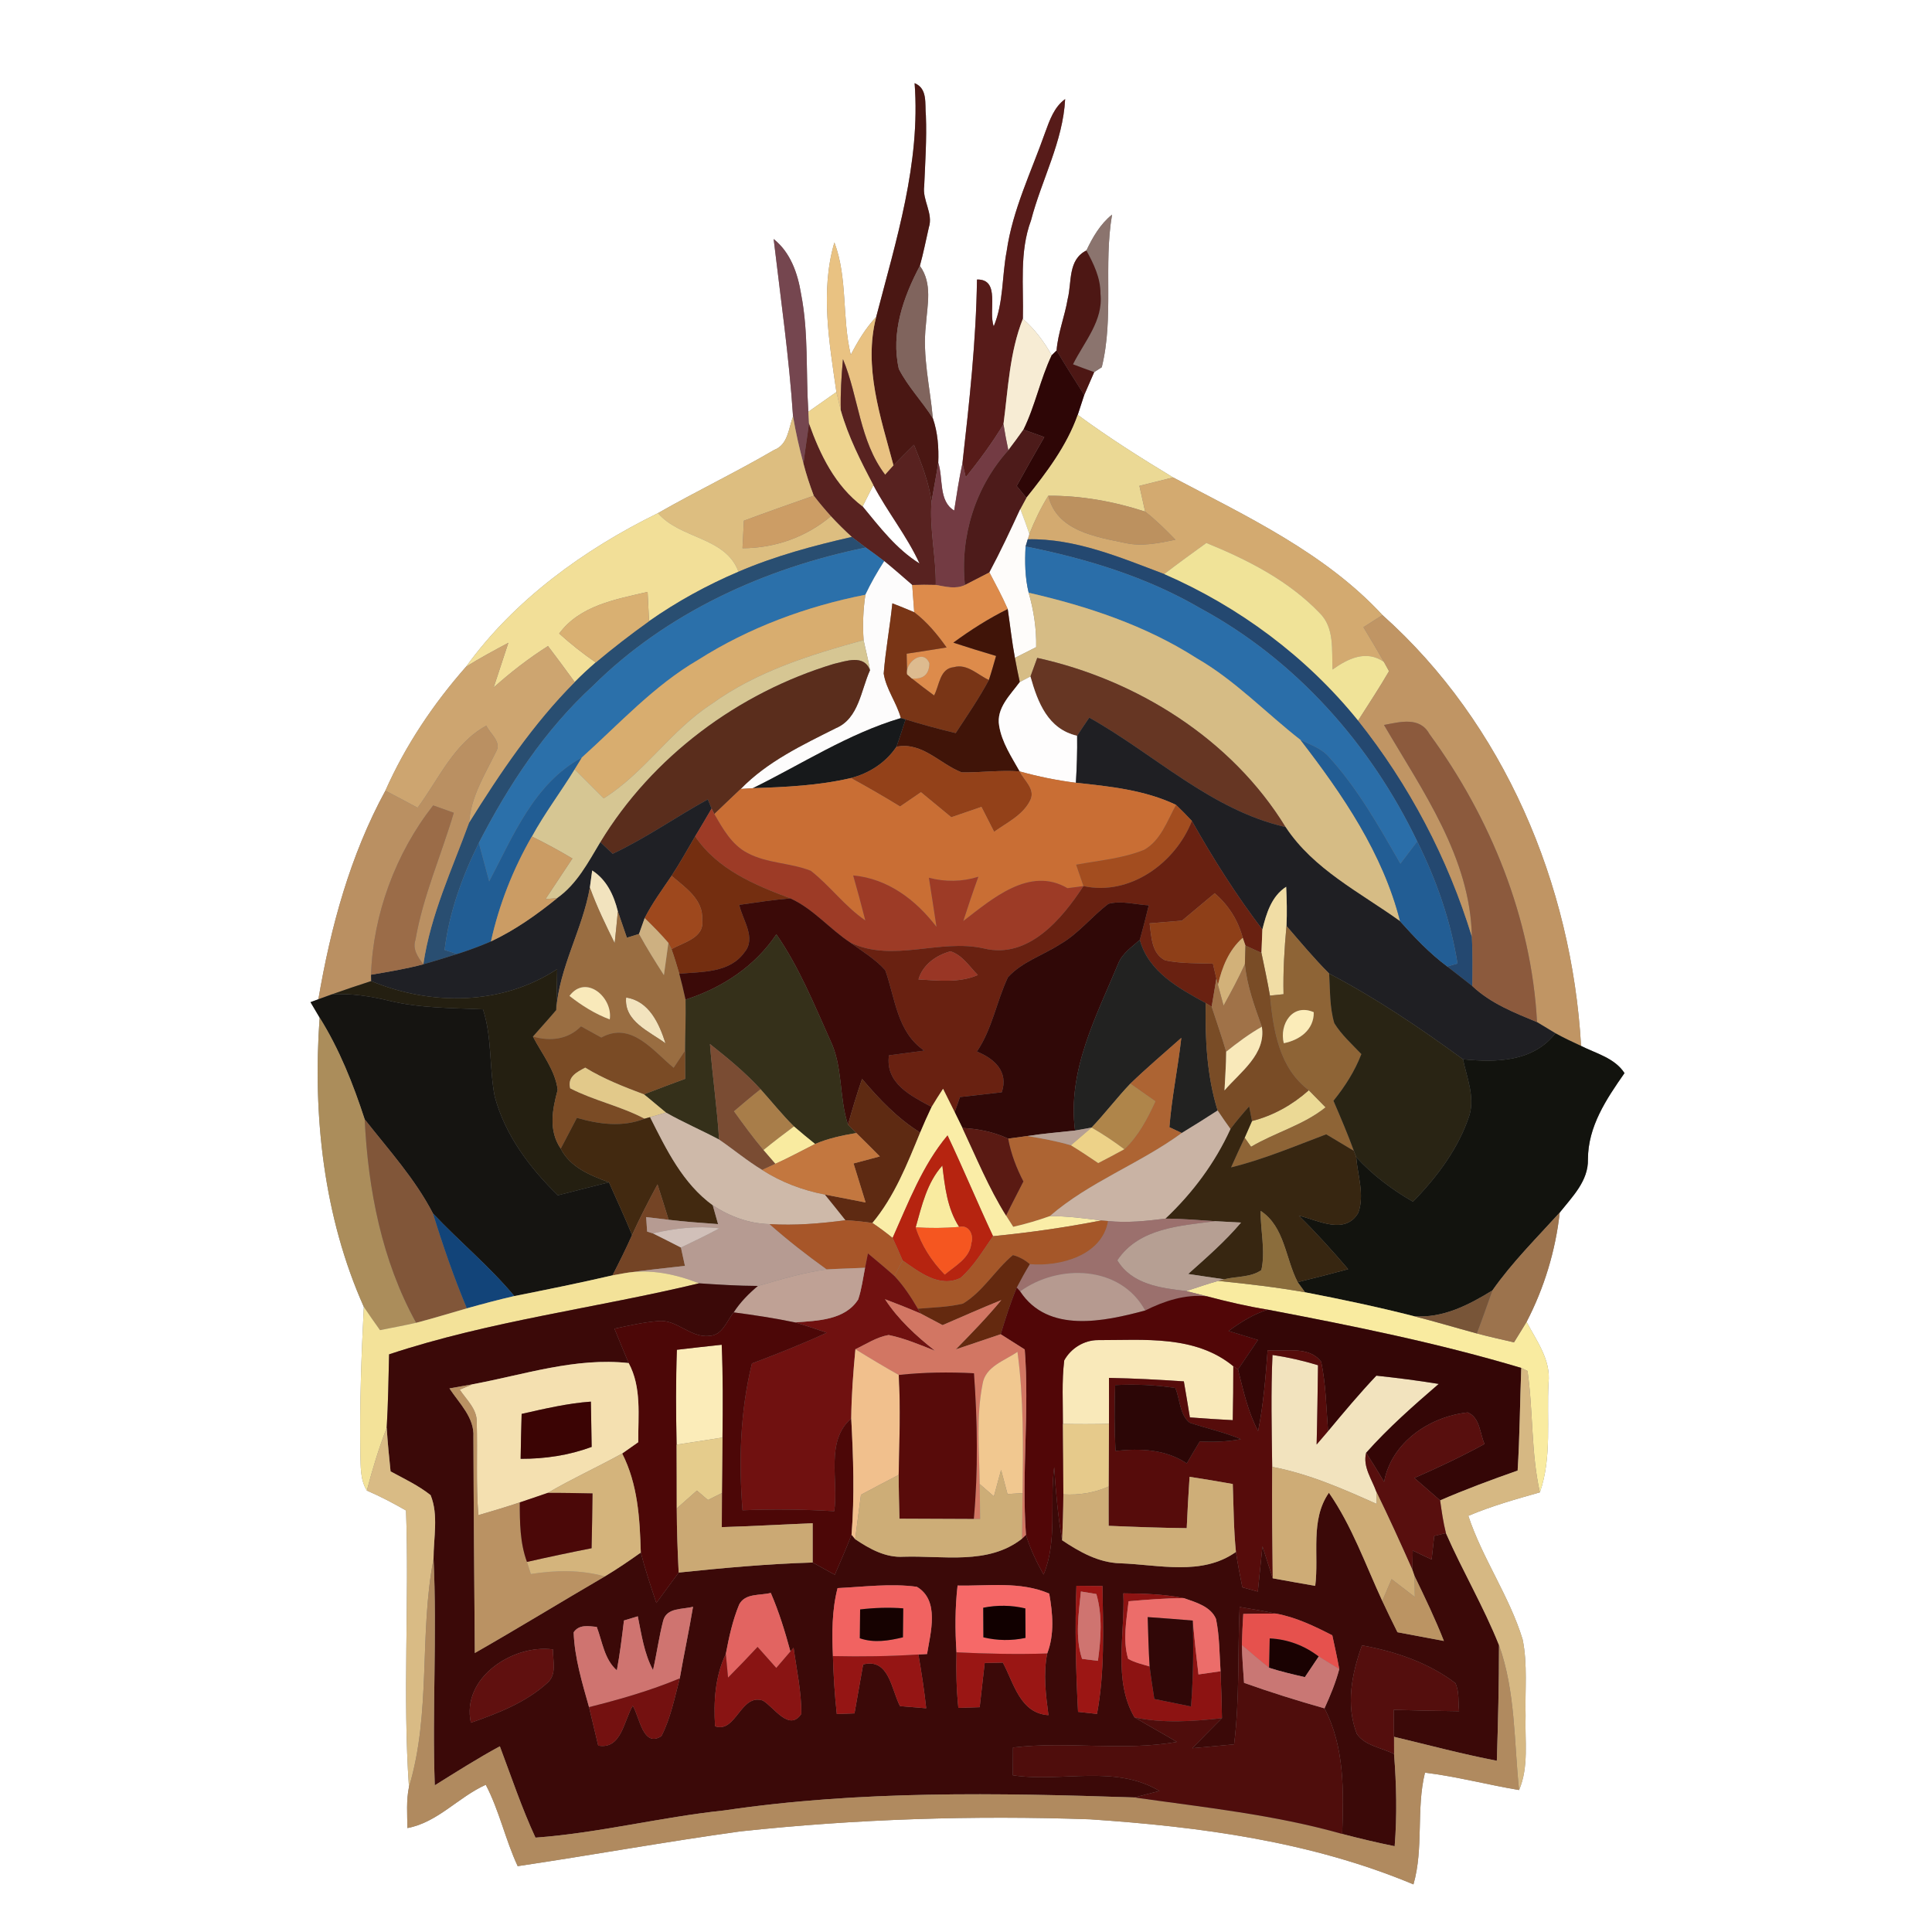<?xml version="1.0" encoding="UTF-8" ?>
<!DOCTYPE svg PUBLIC "-//W3C//DTD SVG 1.1//EN" "http://www.w3.org/Graphics/SVG/1.1/DTD/svg11.dtd">
<svg width="250pt" height="250pt" viewBox="0 0 250 250" version="1.1" xmlns="http://www.w3.org/2000/svg">
<rect x="0" y="0" width="250" height="250" fill="#808080" stroke="none"/>
<g id="#ffffffff">
<path fill="#ffffff" opacity="1.00" d=" M 0.00 0.00 L 250.00 0.00 L 250.00 250.00 L 0.00 250.00 L 0.00 0.00 M 118.35 10.76 C 119.14 21.12 115.95 31.11 113.38 41.01 C 112.01 42.45 111.00 44.16 110.09 45.91 C 108.93 41.13 109.71 35.98 107.97 31.37 C 106.12 37.67 107.32 44.37 108.23 50.73 C 107.02 51.58 105.81 52.43 104.60 53.28 C 104.27 48.20 104.64 43.07 103.66 38.05 C 103.23 35.38 102.30 32.67 100.11 30.93 C 101.01 38.57 102.11 46.20 102.62 53.89 C 102.03 55.44 101.98 57.54 100.18 58.22 C 95.25 61.10 90.09 63.57 85.14 66.40 C 75.60 71.08 66.57 77.60 60.30 86.28 C 56.08 91.07 52.46 96.46 49.87 102.31 C 45.31 110.68 42.79 119.95 41.20 129.30 L 40.18 129.68 C 40.48 130.18 41.07 131.18 41.36 131.68 C 40.45 144.35 41.88 157.46 47.08 169.11 C 46.76 175.42 46.53 181.73 46.63 188.05 C 46.69 189.68 46.57 191.43 47.47 192.88 C 49.21 193.63 50.90 194.51 52.54 195.46 C 52.97 207.38 52.09 219.33 52.92 231.24 C 52.56 232.98 52.70 234.77 52.72 236.55 C 56.64 235.82 59.31 232.54 62.86 230.95 C 64.62 234.31 65.39 238.05 66.99 241.48 C 76.61 240.05 86.18 238.31 95.81 236.98 C 110.83 235.37 125.95 234.89 141.05 235.42 C 155.28 236.37 169.65 238.29 182.90 243.84 C 184.25 239.14 183.23 234.13 184.39 229.38 C 188.49 229.88 192.49 230.95 196.57 231.63 C 197.86 228.59 197.30 225.23 197.41 222.02 C 197.32 218.73 197.69 215.39 197.03 212.15 C 195.32 206.55 191.84 201.70 190.00 196.15 C 192.99 194.88 196.13 194.00 199.26 193.11 C 200.84 188.57 200.12 183.64 200.38 178.93 C 200.70 175.96 198.84 173.53 197.54 171.05 C 199.82 166.66 201.29 161.82 201.83 156.90 C 203.45 154.86 205.54 152.82 205.48 150.02 C 205.48 145.76 207.87 142.21 210.21 138.86 C 208.94 136.90 206.55 136.33 204.59 135.34 C 203.39 114.45 194.64 93.65 178.89 79.59 C 171.46 71.55 161.33 66.82 151.80 61.78 C 147.58 59.23 143.42 56.60 139.46 53.68 C 139.67 53.04 140.09 51.75 140.30 51.11 C 140.73 50.12 141.16 49.14 141.59 48.15 C 141.83 47.99 142.33 47.68 142.57 47.52 C 144.16 41.06 142.78 34.32 143.90 27.77 C 142.38 28.99 141.40 30.68 140.58 32.41 C 138.16 33.62 138.71 36.49 138.16 38.68 C 137.78 40.93 136.90 43.09 136.72 45.35 L 136.09 45.97 C 135.10 44.20 133.88 42.58 132.36 41.25 C 132.47 37.00 131.89 32.61 133.41 28.53 C 134.78 23.26 137.55 18.33 137.83 12.82 C 136.40 13.86 135.82 15.56 135.24 17.15 C 133.45 22.23 131.03 27.14 130.26 32.52 C 129.64 35.74 129.88 39.14 128.59 42.22 C 127.85 40.27 129.51 36.10 126.42 36.17 C 126.31 44.13 125.43 52.05 124.54 59.94 C 124.10 61.96 123.79 64.01 123.47 66.06 C 121.42 64.84 122.08 61.90 121.41 59.89 C 121.49 57.95 121.35 55.96 120.71 54.12 C 120.35 50.10 119.34 46.10 119.81 42.05 C 119.99 39.47 120.69 36.68 119.03 34.40 C 119.49 32.76 119.81 31.09 120.19 29.44 C 120.79 27.60 119.33 25.92 119.59 24.08 C 119.72 21.04 119.93 17.99 119.81 14.95 C 119.65 13.45 120.08 11.47 118.35 10.76 Z" />
<path fill="#ffffff" opacity="1.00" d=" M 111.62 65.53 C 111.97 64.84 112.67 63.46 113.01 62.77 C 114.84 66.26 117.35 69.33 118.99 72.92 C 115.98 71.05 113.84 68.22 111.62 65.53 Z" />
</g>
<g id="#4a1713ff">
<path fill="#4a1713" opacity="1.00" d=" M 118.35 10.76 C 120.08 11.47 119.65 13.45 119.81 14.95 C 119.93 17.99 119.72 21.04 119.59 24.08 C 119.33 25.92 120.79 27.60 120.19 29.44 C 119.81 31.09 119.49 32.76 119.03 34.40 C 116.88 38.46 115.25 43.10 116.31 47.74 C 117.49 50.05 119.33 51.93 120.71 54.12 C 121.35 55.96 121.49 57.95 121.41 59.89 C 121.16 61.56 120.82 63.22 120.54 64.88 C 120.17 62.34 119.22 59.93 118.27 57.56 C 117.37 58.44 116.49 59.33 115.62 60.23 C 113.96 53.99 111.70 47.51 113.38 41.01 C 115.95 31.11 119.14 21.12 118.35 10.76 Z" />
</g>
<g id="#571b19ff">
<path fill="#571b19" opacity="1.00" d=" M 135.24 17.15 C 135.82 15.56 136.40 13.86 137.83 12.82 C 137.55 18.33 134.78 23.26 133.41 28.53 C 131.89 32.61 132.47 37.00 132.36 41.25 C 130.64 45.59 130.45 50.31 129.85 54.89 C 128.41 57.30 126.72 59.56 124.97 61.76 C 124.87 61.30 124.65 60.39 124.54 59.94 C 125.43 52.05 126.31 44.13 126.42 36.17 C 129.51 36.10 127.85 40.27 128.59 42.22 C 129.88 39.14 129.64 35.74 130.26 32.52 C 131.03 27.14 133.45 22.23 135.24 17.15 Z" />
</g>
<g id="#8b746eff">
<path fill="#8b746e" opacity="1.00" d=" M 140.58 32.41 C 141.40 30.68 142.38 28.99 143.90 27.77 C 142.78 34.32 144.16 41.06 142.57 47.52 C 142.33 47.68 141.83 47.99 141.59 48.15 C 140.67 47.82 139.76 47.49 138.85 47.14 C 140.30 44.23 142.81 41.46 142.40 37.99 C 142.42 35.97 141.52 34.13 140.58 32.41 Z" />
</g>
<g id="#75464fff">
<path fill="#75464f" opacity="1.00" d=" M 100.11 30.93 C 102.30 32.67 103.23 35.38 103.66 38.05 C 104.64 43.07 104.27 48.20 104.60 53.28 C 104.62 53.65 104.66 54.40 104.68 54.77 C 104.47 56.52 104.17 58.25 103.97 60.00 C 103.43 57.99 102.97 55.95 102.62 53.89 C 102.11 46.20 101.01 38.57 100.11 30.93 Z" />
</g>
<g id="#e9c282ff">
<path fill="#e9c282" opacity="1.00" d=" M 108.23 50.73 C 107.32 44.37 106.12 37.67 107.97 31.37 C 109.71 35.98 108.93 41.13 110.09 45.91 C 111.00 44.16 112.01 42.45 113.38 41.01 C 111.70 47.51 113.96 53.99 115.62 60.23 C 115.35 60.53 114.81 61.13 114.54 61.43 C 111.21 57.05 111.12 51.40 109.08 46.48 C 108.88 48.68 108.74 50.89 108.80 53.11 C 108.66 52.51 108.38 51.32 108.23 50.73 Z" />
</g>
<g id="#4d1714ff">
<path fill="#4d1714" opacity="1.00" d=" M 138.16 38.68 C 138.71 36.49 138.16 33.62 140.58 32.41 C 141.52 34.13 142.42 35.97 142.40 37.99 C 142.81 41.46 140.30 44.23 138.85 47.14 C 139.76 47.49 140.67 47.82 141.59 48.15 C 141.16 49.14 140.73 50.12 140.30 51.11 C 139.09 49.20 137.87 47.30 136.72 45.35 C 136.90 43.09 137.78 40.93 138.16 38.68 Z" />
</g>
<g id="#80645dff">
<path fill="#80645d" opacity="1.00" d=" M 116.31 47.74 C 115.25 43.10 116.88 38.46 119.03 34.40 C 120.69 36.68 119.99 39.47 119.81 42.05 C 119.34 46.10 120.35 50.10 120.71 54.12 C 119.33 51.93 117.49 50.05 116.31 47.74 Z" />
</g>
<g id="#f7ecd4ff">
<path fill="#f7ecd4" opacity="1.00" d=" M 129.85 54.89 C 130.45 50.31 130.64 45.59 132.36 41.25 C 133.88 42.58 135.10 44.20 136.09 45.97 C 134.61 49.07 133.96 52.50 132.44 55.59 C 131.81 56.49 131.15 57.38 130.48 58.26 C 130.24 57.14 130.03 56.02 129.85 54.89 Z" />
</g>
<g id="#2e0606ff">
<path fill="#2e0606" opacity="1.00" d=" M 136.09 45.97 L 136.72 45.35 C 137.87 47.30 139.09 49.20 140.30 51.11 C 140.09 51.75 139.67 53.04 139.46 53.68 C 138.04 57.70 135.44 61.12 132.81 64.42 C 132.50 64.04 131.87 63.26 131.56 62.88 C 132.73 60.76 133.92 58.65 135.13 56.56 C 134.23 56.23 133.34 55.91 132.44 55.59 C 133.96 52.50 134.61 49.07 136.09 45.97 Z" />
</g>
<g id="#582220ff">
<path fill="#582220" opacity="1.00" d=" M 109.08 46.48 C 111.12 51.40 111.21 57.05 114.54 61.43 C 114.81 61.13 115.35 60.53 115.62 60.23 C 116.49 59.33 117.37 58.44 118.27 57.56 C 119.22 59.93 120.17 62.34 120.54 64.88 C 120.26 68.50 121.14 72.07 121.09 75.69 C 120.07 75.66 119.05 75.66 118.04 75.70 C 116.84 74.66 115.65 73.61 114.42 72.61 C 113.64 72.00 112.83 71.43 112.03 70.85 C 111.58 70.51 110.67 69.82 110.22 69.48 C 109.28 68.62 108.38 67.73 107.52 66.80 C 106.75 65.94 106.00 65.06 105.30 64.14 C 104.79 62.78 104.33 61.40 103.97 60.00 C 104.17 58.25 104.47 56.52 104.68 54.77 C 106.13 58.86 108.08 62.86 111.62 65.53 C 113.84 68.22 115.98 71.05 118.99 72.92 C 117.35 69.33 114.84 66.26 113.01 62.77 C 111.37 59.67 109.76 56.50 108.80 53.11 C 108.74 50.89 108.88 48.68 109.08 46.48 Z" />
</g>
<g id="#eed48fff">
<path fill="#eed48f" opacity="1.00" d=" M 104.60 53.28 C 105.81 52.43 107.02 51.58 108.23 50.73 C 108.38 51.32 108.66 52.51 108.80 53.11 C 109.76 56.50 111.37 59.67 113.01 62.77 C 112.67 63.46 111.97 64.84 111.62 65.53 C 108.08 62.86 106.13 58.86 104.68 54.77 C 104.66 54.40 104.62 53.65 104.60 53.28 Z" />
</g>
<g id="#ddbe80ff">
<path fill="#ddbe80" opacity="1.00" d=" M 102.62 53.89 C 102.97 55.95 103.43 57.99 103.97 60.00 C 104.33 61.40 104.79 62.78 105.30 64.14 C 102.28 65.20 99.26 66.26 96.26 67.38 C 96.20 68.56 96.14 69.75 96.08 70.94 C 100.28 70.93 104.30 69.51 107.52 66.80 C 108.38 67.73 109.28 68.62 110.22 69.48 C 105.23 70.62 100.27 71.95 95.56 73.98 C 93.88 69.44 88.04 69.78 85.14 66.40 C 90.09 63.57 95.25 61.10 100.18 58.22 C 101.98 57.54 102.03 55.44 102.62 53.89 Z" />
</g>
<g id="#ebd995ff">
<path fill="#ebd995" opacity="1.00" d=" M 139.46 53.68 C 143.42 56.60 147.58 59.23 151.80 61.78 C 150.34 62.14 148.89 62.50 147.44 62.87 C 147.69 63.98 147.93 65.09 148.18 66.20 C 144.14 64.89 139.91 64.12 135.65 64.15 C 134.68 65.72 133.88 67.38 133.20 69.09 C 132.83 68.00 132.44 66.93 132.03 65.86 C 132.23 65.50 132.62 64.78 132.81 64.42 C 135.44 61.12 138.04 57.70 139.46 53.68 Z" />
<path fill="#ebd995" opacity="1.00" d=" M 169.36 141.08 C 170.08 141.82 170.81 142.55 171.53 143.29 C 168.66 145.60 165.03 146.53 161.89 148.39 C 161.69 148.10 161.27 147.51 161.06 147.22 C 161.30 146.68 161.78 145.60 162.01 145.06 C 164.77 144.36 167.25 142.96 169.36 141.08 Z" />
</g>
<g id="#733b43ff">
<path fill="#733b43" opacity="1.00" d=" M 124.97 61.76 C 126.72 59.56 128.41 57.30 129.85 54.89 C 130.03 56.02 130.24 57.14 130.48 58.26 C 126.22 62.97 124.21 69.39 124.86 75.70 C 123.64 76.28 122.34 75.90 121.09 75.69 C 121.14 72.07 120.26 68.50 120.54 64.88 C 120.82 63.22 121.16 61.56 121.41 59.89 C 122.08 61.90 121.42 64.84 123.47 66.06 C 123.79 64.01 124.10 61.96 124.54 59.94 C 124.65 60.39 124.87 61.30 124.97 61.76 Z" />
</g>
<g id="#4d1b1aff">
<path fill="#4d1b1a" opacity="1.00" d=" M 130.48 58.26 C 131.15 57.38 131.81 56.49 132.44 55.59 C 133.34 55.91 134.23 56.23 135.13 56.56 C 133.92 58.65 132.73 60.76 131.56 62.88 C 131.87 63.26 132.50 64.04 132.81 64.42 C 132.62 64.78 132.23 65.50 132.03 65.86 C 130.76 68.62 129.47 71.38 128.03 74.07 C 126.98 74.62 125.92 75.16 124.86 75.70 C 124.21 69.39 126.22 62.97 130.48 58.26 Z" />
</g>
<g id="#d3aa70ff">
<path fill="#d3aa70" opacity="1.00" d=" M 147.44 62.87 C 148.89 62.50 150.34 62.14 151.80 61.78 C 161.33 66.82 171.46 71.55 178.89 79.59 C 178.07 80.11 177.25 80.64 176.43 81.16 C 177.33 82.65 178.22 84.14 179.08 85.65 C 176.80 84.05 174.41 85.22 172.43 86.64 C 172.31 84.15 172.72 81.23 170.75 79.31 C 166.73 75.12 161.42 72.42 156.10 70.26 C 154.27 71.58 152.44 72.91 150.65 74.28 C 144.97 72.14 139.18 69.66 132.99 69.78 L 133.20 69.09 C 133.88 67.38 134.68 65.72 135.65 64.15 C 136.74 68.73 141.80 69.46 145.69 70.28 C 147.83 70.74 150.00 70.27 152.10 69.84 C 150.86 68.56 149.59 67.30 148.18 66.20 C 147.93 65.09 147.69 63.98 147.44 62.87 Z" />
</g>
<g id="#cc9d65ff">
<path fill="#cc9d65" opacity="1.00" d=" M 105.30 64.14 C 106.00 65.06 106.75 65.94 107.52 66.80 C 104.30 69.51 100.28 70.93 96.08 70.94 C 96.14 69.75 96.20 68.56 96.26 67.38 C 99.26 66.26 102.28 65.20 105.30 64.14 Z" />
</g>
<g id="#bc915fff">
<path fill="#bc915f" opacity="1.00" d=" M 135.65 64.15 C 139.91 64.12 144.14 64.89 148.18 66.20 C 149.59 67.30 150.86 68.56 152.10 69.84 C 150.00 70.27 147.83 70.74 145.69 70.28 C 141.80 69.46 136.74 68.73 135.65 64.15 Z" />
</g>
<g id="#f2df98ff">
<path fill="#f2df98" opacity="1.00" d=" M 60.30 86.28 C 66.57 77.60 75.60 71.08 85.14 66.40 C 88.04 69.78 93.88 69.44 95.56 73.98 C 91.50 75.71 87.61 77.84 83.99 80.38 C 83.93 79.11 83.86 77.85 83.80 76.59 C 79.67 77.56 75.06 78.33 72.36 81.98 C 73.85 83.33 75.43 84.58 77.09 85.72 C 76.15 86.53 75.24 87.37 74.37 88.26 C 73.23 86.69 72.08 85.14 70.91 83.60 C 68.42 85.18 66.08 86.99 63.88 88.96 C 64.52 87.03 65.15 85.11 65.78 83.18 C 63.93 84.17 62.07 85.16 60.30 86.28 Z" />
</g>
<g id="#fefcfaff">
<path fill="#fefcfa" opacity="1.00" d=" M 132.03 65.86 C 132.44 66.93 132.83 68.00 133.20 69.09 L 132.99 69.78 L 132.71 70.71 C 132.60 72.71 132.63 74.74 133.11 76.70 C 133.77 78.99 134.13 81.36 134.08 83.74 C 133.16 84.20 132.24 84.67 131.33 85.13 C 130.94 83.04 130.71 80.92 130.40 78.81 C 129.69 77.19 128.85 75.63 128.03 74.07 C 129.47 71.38 130.76 68.62 132.03 65.86 Z" />
</g>
<g id="#294e71ff">
<path fill="#294e71" opacity="1.00" d=" M 95.56 73.98 C 100.27 71.95 105.23 70.62 110.22 69.48 C 110.67 69.82 111.58 70.51 112.03 70.85 C 98.95 73.52 86.28 79.27 76.72 88.75 C 70.49 94.46 65.81 101.60 61.96 109.07 C 59.80 113.43 58.12 118.07 57.53 122.92 C 57.94 123.05 58.75 123.31 59.15 123.45 C 57.70 123.91 56.25 124.36 54.78 124.78 C 55.72 118.35 58.50 112.49 60.70 106.45 C 64.72 100.01 68.99 93.66 74.37 88.26 C 75.24 87.37 76.15 86.53 77.09 85.72 C 79.32 83.85 81.62 82.07 83.99 80.38 C 87.61 77.84 91.50 75.71 95.56 73.98 Z" />
</g>
<g id="#244870ff">
<path fill="#244870" opacity="1.00" d=" M 132.99 69.78 C 139.18 69.66 144.97 72.14 150.65 74.28 C 160.35 78.50 169.09 85.00 175.74 93.24 C 182.35 101.55 187.36 111.05 190.46 121.21 C 190.58 123.34 190.55 125.47 190.52 127.60 C 189.44 126.74 188.35 125.90 187.27 125.06 C 187.60 124.97 188.27 124.77 188.60 124.68 C 187.73 119.17 185.87 113.86 183.39 108.88 C 177.35 96.29 167.65 85.37 155.31 78.70 C 148.35 74.64 140.57 72.28 132.71 70.71 L 132.99 69.78 Z" />
</g>
<g id="#f0e398ff">
<path fill="#f0e398" opacity="1.00" d=" M 150.65 74.28 C 152.44 72.91 154.27 71.58 156.10 70.26 C 161.42 72.42 166.73 75.12 170.75 79.31 C 172.72 81.23 172.31 84.15 172.43 86.64 C 174.41 85.22 176.80 84.05 179.08 85.65 C 179.24 85.95 179.57 86.55 179.74 86.85 C 178.48 89.03 177.09 91.11 175.74 93.24 C 169.09 85.00 160.35 78.50 150.65 74.28 Z" />
</g>
<g id="#2b70aaff">
<path fill="#2b70aa" opacity="1.00" d=" M 76.72 88.75 C 86.28 79.27 98.95 73.52 112.03 70.85 C 112.83 71.43 113.64 72.00 114.42 72.61 C 113.52 74.01 112.69 75.46 111.98 76.96 C 104.34 78.47 96.94 81.20 90.35 85.38 C 84.63 88.71 80.15 93.65 75.27 98.04 C 69.09 101.41 66.42 108.15 63.30 114.05 C 62.85 112.39 62.40 110.73 61.96 109.07 C 65.81 101.60 70.49 94.46 76.72 88.75 Z" />
</g>
<g id="#2a6ea9ff">
<path fill="#2a6ea9" opacity="1.00" d=" M 132.71 70.71 C 140.57 72.28 148.35 74.64 155.31 78.70 C 167.65 85.37 177.35 96.29 183.39 108.88 C 182.66 109.84 181.94 110.80 181.21 111.76 C 178.45 106.97 175.73 102.09 171.99 97.98 C 171.03 96.85 169.58 96.38 168.29 95.75 C 163.79 92.24 159.82 88.03 154.83 85.16 C 148.22 80.93 140.71 78.44 133.11 76.70 C 132.63 74.74 132.60 72.71 132.71 70.71 Z" />
</g>
<g id="#fdfcfcff">
<path fill="#fdfcfc" opacity="1.00" d=" M 111.98 76.96 C 112.69 75.46 113.52 74.01 114.42 72.61 C 115.65 73.61 116.84 74.66 118.04 75.70 C 118.13 76.87 118.22 78.04 118.30 79.22 C 117.36 78.82 116.42 78.44 115.47 78.07 C 115.16 81.11 114.59 84.12 114.35 87.16 C 114.67 89.20 116.03 90.92 116.57 92.92 C 109.76 94.94 103.75 98.88 97.42 101.99 C 97.03 102.02 96.24 102.06 95.85 102.09 C 99.30 98.54 103.81 96.41 108.17 94.22 C 111.13 92.97 111.40 89.32 112.58 86.72 C 112.36 85.41 112.02 84.13 111.75 82.83 C 111.61 80.87 111.69 78.90 111.98 76.96 Z" />
</g>
<g id="#dd8b4bff">
<path fill="#dd8b4b" opacity="1.00" d=" M 124.86 75.70 C 125.92 75.16 126.98 74.62 128.03 74.07 C 128.85 75.63 129.69 77.19 130.40 78.81 C 127.92 80.04 125.59 81.52 123.36 83.16 C 125.19 83.76 127.04 84.33 128.89 84.88 C 128.59 85.92 128.30 86.96 127.96 87.99 C 126.52 87.33 125.14 85.84 123.43 86.33 C 121.58 86.50 121.57 88.70 120.87 89.99 C 119.90 89.27 118.94 88.55 118.00 87.80 C 119.49 87.91 120.24 87.25 120.26 85.83 C 119.49 83.87 117.07 85.75 117.38 87.26 C 117.36 86.37 117.34 85.48 117.32 84.59 C 119.05 84.33 120.77 84.06 122.49 83.78 C 121.29 82.09 119.96 80.48 118.30 79.22 C 118.22 78.04 118.13 76.87 118.04 75.70 C 119.05 75.66 120.07 75.66 121.09 75.69 C 122.34 75.90 123.64 76.28 124.86 75.70 Z" />
</g>
<g id="#d9b072ff">
<path fill="#d9b072" opacity="1.00" d=" M 72.36 81.98 C 75.06 78.33 79.67 77.56 83.80 76.59 C 83.86 77.85 83.93 79.11 83.99 80.38 C 81.62 82.07 79.32 83.85 77.09 85.72 C 75.43 84.58 73.85 83.33 72.36 81.98 Z" />
</g>
<g id="#d8ad6fff">
<path fill="#d8ad6f" opacity="1.00" d=" M 90.35 85.38 C 96.94 81.20 104.34 78.47 111.98 76.96 C 111.69 78.90 111.61 80.87 111.75 82.83 C 104.87 84.72 97.90 86.88 92.06 91.11 C 86.81 94.50 83.41 100.00 78.12 103.31 C 76.86 102.05 75.60 100.80 74.35 99.54 C 74.58 99.16 75.04 98.41 75.27 98.04 C 80.15 93.65 84.63 88.71 90.35 85.38 Z" />
</g>
<g id="#d6bc85ff">
<path fill="#d6bc85" opacity="1.00" d=" M 133.11 76.70 C 140.71 78.44 148.22 80.93 154.83 85.16 C 159.82 88.03 163.79 92.24 168.29 95.75 C 173.76 102.84 178.94 110.42 181.17 119.21 C 175.99 115.48 169.96 112.51 166.35 107.02 C 159.38 95.64 147.11 87.97 134.22 85.13 C 134.00 85.73 133.56 86.94 133.34 87.54 C 133.00 87.72 132.31 88.08 131.96 88.26 C 131.74 87.22 131.52 86.18 131.33 85.13 C 132.24 84.67 133.16 84.20 134.08 83.74 C 134.13 81.36 133.77 78.99 133.11 76.70 Z" />
</g>
<g id="#793516ff">
<path fill="#793516" opacity="1.00" d=" M 115.47 78.07 C 116.42 78.44 117.36 78.82 118.30 79.22 C 119.96 80.48 121.29 82.09 122.49 83.78 C 120.77 84.06 119.05 84.33 117.32 84.59 C 117.34 85.48 117.36 86.37 117.38 87.26 L 118.00 87.80 C 118.94 88.55 119.90 89.27 120.87 89.99 C 121.57 88.70 121.58 86.50 123.43 86.33 C 125.14 85.84 126.52 87.33 127.96 87.99 C 126.69 90.37 125.15 92.60 123.67 94.86 C 121.48 94.34 119.32 93.75 117.18 93.09 L 116.57 92.92 C 116.03 90.92 114.67 89.20 114.35 87.16 C 114.59 84.12 115.16 81.11 115.47 78.07 Z" />
</g>
<g id="#401408ff">
<path fill="#401408" opacity="1.00" d=" M 123.36 83.16 C 125.59 81.52 127.92 80.04 130.40 78.81 C 130.71 80.92 130.94 83.04 131.33 85.13 C 131.52 86.18 131.74 87.22 131.96 88.26 C 130.74 89.93 128.89 91.64 129.29 93.91 C 129.64 96.08 130.90 97.94 131.95 99.82 C 129.45 99.63 126.95 99.98 124.45 99.95 C 121.61 98.86 119.34 95.96 116.00 96.63 C 116.42 95.46 116.79 94.27 117.18 93.09 C 119.32 93.75 121.48 94.34 123.67 94.86 C 125.15 92.60 126.69 90.37 127.96 87.99 C 128.30 86.96 128.59 85.92 128.89 84.88 C 127.04 84.33 125.19 83.76 123.36 83.16 Z" />
</g>
<g id="#c09564ff">
<path fill="#c09564" opacity="1.00" d=" M 176.43 81.16 C 177.25 80.64 178.07 80.11 178.89 79.59 C 194.64 93.65 203.39 114.45 204.59 135.34 C 203.46 134.82 202.35 134.30 201.27 133.70 C 200.48 133.22 199.68 132.73 198.89 132.26 C 198.17 118.82 192.87 105.77 184.96 94.97 C 183.71 92.69 181.14 93.43 179.09 93.81 C 184.06 102.32 190.27 110.96 190.46 121.21 C 187.36 111.05 182.35 101.55 175.74 93.24 C 177.09 91.11 178.48 89.03 179.74 86.85 C 179.57 86.55 179.24 85.95 179.08 85.65 C 178.22 84.14 177.33 82.65 176.43 81.16 Z" />
</g>
<g id="#cda570ff">
<path fill="#cda570" opacity="1.00" d=" M 60.30 86.28 C 62.07 85.16 63.93 84.17 65.78 83.18 C 65.15 85.11 64.52 87.03 63.88 88.96 C 66.08 86.99 68.42 85.18 70.91 83.60 C 72.08 85.14 73.23 86.69 74.37 88.26 C 68.99 93.66 64.72 100.01 60.70 106.45 C 60.93 103.11 62.71 100.27 64.15 97.35 C 64.99 96.03 63.44 94.99 62.93 93.90 C 58.71 96.21 56.78 100.81 54.04 104.52 C 52.65 103.77 51.26 103.04 49.87 102.31 C 52.46 96.46 56.08 91.07 60.30 86.28 Z" />
</g>
<g id="#d6c693ff">
<path fill="#d6c693" opacity="1.00" d=" M 92.06 91.11 C 97.90 86.88 104.87 84.72 111.75 82.83 C 112.02 84.13 112.36 85.41 112.58 86.72 C 111.79 84.64 109.48 85.55 107.89 85.91 C 95.51 89.65 84.42 97.90 77.69 108.98 C 76.12 111.59 74.66 114.42 72.10 116.22 C 71.72 116.25 70.97 116.31 70.59 116.34 C 71.74 114.59 72.92 112.84 74.07 111.09 C 72.36 110.07 70.61 109.12 68.82 108.24 C 70.47 105.21 72.56 102.47 74.35 99.54 C 75.60 100.80 76.86 102.05 78.12 103.31 C 83.41 100.00 86.81 94.50 92.06 91.11 Z" />
</g>
<g id="#5a2d1cff">
<path fill="#5a2d1c" opacity="1.00" d=" M 107.89 85.91 C 109.48 85.55 111.79 84.64 112.58 86.72 C 111.40 89.32 111.13 92.97 108.17 94.22 C 103.81 96.41 99.30 98.54 95.85 102.09 C 94.70 103.16 93.58 104.26 92.44 105.34 L 92.08 104.63 C 91.96 104.33 91.71 103.74 91.59 103.44 C 87.45 105.72 83.57 108.46 79.28 110.48 C 78.88 110.10 78.08 109.35 77.69 108.98 C 84.42 97.90 95.51 89.65 107.89 85.91 Z" />
</g>
<g id="#ddbb8fff">
<path fill="#ddbb8f" opacity="1.00" d=" M 117.38 87.26 C 117.07 85.75 119.49 83.87 120.26 85.83 C 120.24 87.25 119.49 87.91 118.00 87.80 L 117.38 87.26 Z" />
</g>
<g id="#663623ff">
<path fill="#663623" opacity="1.00" d=" M 134.22 85.13 C 147.11 87.97 159.38 95.64 166.35 107.02 C 156.69 104.81 149.39 97.59 140.95 92.86 C 140.42 93.64 139.89 94.42 139.38 95.21 C 135.60 94.34 134.28 90.89 133.34 87.54 C 133.56 86.94 134.00 85.73 134.22 85.13 Z" />
</g>
<g id="#fefdfdff">
<path fill="#fefdfd" opacity="1.00" d=" M 131.96 88.26 C 132.31 88.08 133.00 87.72 133.34 87.54 C 134.28 90.89 135.60 94.34 139.38 95.21 C 139.41 97.24 139.34 99.27 139.22 101.29 C 136.76 100.98 134.33 100.49 131.95 99.82 C 130.90 97.94 129.64 96.08 129.29 93.91 C 128.89 91.64 130.74 89.93 131.96 88.26 Z" />
</g>
<g id="#17191bff">
<path fill="#17191b" opacity="1.00" d=" M 97.42 101.99 C 103.75 98.88 109.76 94.94 116.57 92.92 L 117.18 93.09 C 116.79 94.27 116.42 95.46 116.00 96.63 C 114.62 98.69 112.49 100.06 110.11 100.68 C 105.95 101.65 101.67 101.85 97.42 101.99 Z" />
</g>
<g id="#1f1f23ff">
<path fill="#1f1f23" opacity="1.00" d=" M 139.38 95.21 C 139.89 94.42 140.42 93.64 140.95 92.86 C 149.39 97.59 156.69 104.81 166.35 107.02 C 169.96 112.51 175.99 115.48 181.17 119.21 C 183.05 121.31 185.00 123.37 187.27 125.06 C 188.35 125.90 189.44 126.74 190.52 127.60 C 192.89 129.84 195.93 131.03 198.89 132.26 C 199.68 132.73 200.48 133.22 201.27 133.70 C 198.39 137.42 193.60 137.50 189.31 137.07 C 183.77 133.02 178.08 129.17 171.99 125.98 C 170.04 124.03 168.27 121.90 166.47 119.82 C 166.55 118.12 166.51 116.43 166.43 114.75 C 164.52 115.98 163.87 118.20 163.35 120.28 C 159.96 115.83 156.97 111.10 154.23 106.23 C 153.56 105.51 152.88 104.82 152.18 104.15 C 148.13 102.22 143.62 101.76 139.22 101.29 C 139.34 99.27 139.41 97.24 139.38 95.21 Z" />
</g>
<g id="#8c5a3dff">
<path fill="#8c5a3d" opacity="1.00" d=" M 179.09 93.81 C 181.14 93.43 183.71 92.69 184.96 94.97 C 192.87 105.77 198.17 118.82 198.89 132.26 C 195.93 131.03 192.89 129.84 190.52 127.60 C 190.55 125.47 190.58 123.34 190.46 121.21 C 190.27 110.96 184.06 102.32 179.09 93.81 Z" />
</g>
<g id="#ba9062ff">
<path fill="#ba9062" opacity="1.00" d=" M 54.04 104.52 C 56.78 100.81 58.71 96.21 62.93 93.90 C 63.44 94.99 64.99 96.03 64.15 97.35 C 62.71 100.27 60.93 103.11 60.70 106.45 C 58.50 112.49 55.72 118.35 54.78 124.78 C 54.08 123.87 53.35 122.82 53.76 121.62 C 54.74 115.95 57.10 110.66 58.72 105.17 C 57.83 104.85 56.94 104.53 56.05 104.22 C 51.21 110.39 48.28 118.29 48.01 126.13 L 48.03 126.95 C 46.33 127.50 44.63 128.07 42.94 128.67 C 42.50 128.83 41.63 129.14 41.20 129.30 C 42.79 119.95 45.31 110.68 49.87 102.31 C 51.26 103.04 52.65 103.77 54.04 104.52 Z" />
</g>
<g id="#225d94ff">
<path fill="#225d94" opacity="1.00" d=" M 168.29 95.75 C 169.58 96.38 171.03 96.85 171.99 97.98 C 175.73 102.09 178.45 106.97 181.21 111.76 C 181.94 110.80 182.66 109.84 183.39 108.88 C 185.87 113.86 187.73 119.17 188.60 124.68 C 188.27 124.77 187.60 124.97 187.27 125.06 C 185.00 123.37 183.05 121.31 181.17 119.21 C 178.94 110.42 173.76 102.84 168.29 95.75 Z" />
</g>
<g id="#934119ff">
<path fill="#934119" opacity="1.00" d=" M 116.00 96.63 C 119.34 95.96 121.61 98.86 124.45 99.95 C 126.95 99.98 129.45 99.63 131.95 99.82 C 132.50 100.98 133.99 102.08 133.34 103.50 C 132.41 105.46 130.32 106.43 128.64 107.63 C 128.09 106.56 127.54 105.49 127.00 104.41 C 125.70 104.86 124.40 105.30 123.10 105.75 C 121.79 104.67 120.48 103.59 119.17 102.51 C 118.27 103.12 117.37 103.74 116.47 104.36 C 114.38 103.08 112.26 101.85 110.11 100.68 C 112.49 100.06 114.62 98.69 116.00 96.63 Z" />
</g>
<g id="#215d94ff">
<path fill="#215d94" opacity="1.00" d=" M 63.30 114.05 C 66.42 108.15 69.09 101.41 75.27 98.04 C 75.04 98.41 74.58 99.16 74.35 99.54 C 72.56 102.47 70.47 105.21 68.82 108.24 C 66.39 112.47 64.58 117.05 63.53 121.82 C 62.10 122.44 60.64 122.98 59.15 123.45 C 58.75 123.31 57.94 123.05 57.53 122.92 C 58.12 118.07 59.80 113.43 61.96 109.07 C 62.40 110.73 62.85 112.39 63.30 114.05 Z" />
</g>
<g id="#c96e34ff">
<path fill="#c96e34" opacity="1.00" d=" M 131.95 99.82 C 134.33 100.49 136.76 100.98 139.22 101.29 C 143.62 101.76 148.13 102.22 152.18 104.15 C 151.04 106.21 150.21 108.75 148.04 109.97 C 145.24 111.10 142.19 111.34 139.25 111.89 C 139.49 112.59 139.96 113.97 140.20 114.66 C 139.51 114.75 138.82 114.84 138.13 114.93 C 133.23 112.05 128.37 116.33 124.65 119.18 C 125.27 117.26 125.91 115.35 126.60 113.45 C 124.51 114.11 122.31 114.14 120.20 113.58 C 120.54 115.70 120.85 117.81 121.18 119.93 C 118.50 116.44 114.91 113.70 110.40 113.28 C 110.95 115.21 111.48 117.15 111.97 119.10 C 109.32 117.29 107.42 114.64 104.92 112.68 C 102.27 111.63 99.26 111.74 96.71 110.37 C 94.69 109.32 93.54 107.25 92.44 105.34 C 93.58 104.26 94.70 103.16 95.85 102.09 C 96.24 102.06 97.03 102.02 97.42 101.99 C 101.67 101.85 105.95 101.65 110.11 100.68 C 112.26 101.85 114.38 103.08 116.47 104.36 C 117.37 103.74 118.27 103.12 119.17 102.51 C 120.48 103.59 121.79 104.67 123.10 105.75 C 124.40 105.30 125.70 104.86 127.00 104.41 C 127.54 105.49 128.09 106.56 128.64 107.63 C 130.32 106.43 132.41 105.46 133.34 103.50 C 133.99 102.08 132.50 100.98 131.95 99.82 Z" />
</g>
<g id="#1f2025ff">
<path fill="#1f2025" opacity="1.00" d=" M 79.28 110.48 C 83.57 108.46 87.45 105.72 91.59 103.44 C 91.71 103.74 91.96 104.33 92.08 104.63 C 91.39 105.84 90.66 107.03 89.95 108.23 C 88.94 109.94 87.99 111.68 86.90 113.33 C 85.69 115.12 84.40 116.87 83.42 118.80 C 83.24 119.31 82.88 120.33 82.69 120.85 C 82.30 120.97 81.51 121.21 81.12 121.34 C 80.73 120.20 80.33 119.06 79.95 117.93 C 79.43 115.84 78.50 113.84 76.63 112.64 C 76.56 113.19 76.41 114.29 76.33 114.84 C 75.38 120.28 72.38 125.12 71.97 130.70 C 72.04 128.94 72.07 127.17 72.10 125.40 C 64.94 130.11 55.80 130.17 48.03 126.95 L 48.01 126.13 C 50.28 125.75 52.55 125.37 54.78 124.78 C 56.25 124.36 57.70 123.91 59.15 123.45 C 60.64 122.98 62.10 122.44 63.53 121.82 C 66.63 120.36 69.45 118.37 72.10 116.22 C 74.66 114.42 76.12 111.59 77.69 108.98 C 78.08 109.35 78.88 110.10 79.28 110.48 Z" />
</g>
<g id="#9b6c48ff">
<path fill="#9b6c48" opacity="1.00" d=" M 56.05 104.22 C 56.94 104.53 57.83 104.85 58.72 105.17 C 57.10 110.66 54.74 115.95 53.76 121.62 C 53.35 122.82 54.08 123.87 54.78 124.78 C 52.55 125.37 50.28 125.75 48.01 126.13 C 48.28 118.29 51.21 110.39 56.05 104.22 Z" />
</g>
<g id="#a34d1fff">
<path fill="#a34d1f" opacity="1.00" d=" M 152.18 104.15 C 152.88 104.82 153.56 105.51 154.23 106.23 C 152.10 111.68 146.19 115.97 140.20 114.66 C 139.96 113.97 139.49 112.59 139.25 111.89 C 142.19 111.34 145.24 111.10 148.04 109.97 C 150.21 108.75 151.04 106.21 152.18 104.15 Z" />
</g>
<g id="#9d3b26ff">
<path fill="#9d3b26" opacity="1.00" d=" M 92.08 104.63 L 92.44 105.34 C 93.54 107.25 94.69 109.32 96.71 110.37 C 99.26 111.74 102.27 111.63 104.92 112.68 C 107.42 114.64 109.32 117.29 111.97 119.10 C 111.48 117.15 110.95 115.21 110.40 113.28 C 114.91 113.70 118.50 116.44 121.18 119.93 C 120.85 117.81 120.54 115.70 120.20 113.58 C 122.31 114.14 124.51 114.11 126.60 113.45 C 125.91 115.35 125.27 117.26 124.65 119.18 C 128.37 116.33 133.23 112.05 138.13 114.93 C 138.82 114.84 139.51 114.75 140.20 114.66 C 137.40 118.94 133.07 124.13 127.32 122.73 C 121.57 121.43 115.61 124.61 110.05 121.98 C 107.35 120.21 105.24 117.59 102.27 116.25 C 97.63 114.51 92.84 112.51 89.95 108.23 C 90.66 107.03 91.39 105.84 92.08 104.63 Z" />
</g>
<g id="#692111ff">
<path fill="#692111" opacity="1.00" d=" M 154.23 106.23 C 156.97 111.10 159.96 115.83 163.35 120.28 C 163.32 121.03 163.26 122.55 163.23 123.30 C 162.71 123.07 161.68 122.59 161.16 122.36 L 160.81 121.35 C 160.21 119.09 158.96 117.11 157.18 115.59 C 155.77 116.77 154.36 117.95 152.95 119.13 C 151.56 119.24 150.16 119.36 148.76 119.48 C 149.01 121.19 148.97 123.35 150.77 124.27 C 152.80 124.69 154.89 124.63 156.95 124.69 C 157.06 125.17 157.28 126.14 157.40 126.62 C 157.24 127.53 156.94 129.35 156.79 130.26 L 156.02 129.80 C 152.52 127.86 148.64 125.79 147.49 121.62 C 147.91 120.14 148.29 118.65 148.65 117.15 C 146.92 117.05 145.14 116.51 143.44 116.95 C 141.26 118.58 139.57 120.82 137.18 122.18 C 134.95 123.62 132.26 124.45 130.43 126.45 C 128.94 129.60 128.40 133.15 126.41 136.07 C 128.70 137.00 130.52 138.67 129.63 141.34 C 127.83 141.54 126.02 141.75 124.22 141.96 C 124.05 142.45 123.71 143.43 123.54 143.92 C 123.04 142.91 122.54 141.90 122.03 140.89 C 121.52 141.66 121.03 142.45 120.55 143.24 C 117.88 141.80 114.53 140.19 115.03 136.56 C 116.55 136.35 118.08 136.15 119.60 135.95 C 116.07 133.56 115.86 129.20 114.55 125.54 C 113.27 124.10 111.58 123.11 110.05 121.98 C 115.61 124.61 121.57 121.43 127.32 122.73 C 133.07 124.13 137.40 118.94 140.20 114.66 C 146.19 115.97 152.10 111.68 154.23 106.23 M 118.85 126.74 C 121.42 126.88 124.10 127.22 126.53 126.17 C 125.44 125.07 124.54 123.59 122.99 123.10 C 121.14 123.60 119.40 124.83 118.85 126.74 Z" />
</g>
<g id="#742e10ff">
<path fill="#742e10" opacity="1.00" d=" M 86.90 113.33 C 87.99 111.68 88.94 109.94 89.95 108.23 C 92.84 112.51 97.63 114.51 102.27 116.25 C 100.06 116.44 97.86 116.77 95.66 117.09 C 96.09 119.06 97.90 121.38 96.33 123.23 C 94.42 125.92 90.82 125.73 87.90 126.00 C 87.59 124.94 87.27 123.88 86.90 122.83 C 88.45 121.91 91.21 121.38 90.86 119.01 C 91.03 116.37 88.65 114.84 86.90 113.33 Z" />
</g>
<g id="#cb9c64ff">
<path fill="#cb9c64" opacity="1.00" d=" M 63.53 121.82 C 64.58 117.05 66.39 112.47 68.82 108.24 C 70.61 109.12 72.36 110.07 74.07 111.09 C 72.92 112.84 71.74 114.59 70.59 116.34 C 70.97 116.31 71.72 116.25 72.10 116.22 C 69.45 118.37 66.63 120.36 63.53 121.82 Z" />
</g>
<g id="#f2e3beff">
<path fill="#f2e3be" opacity="1.00" d=" M 76.63 112.64 C 78.50 113.84 79.43 115.84 79.95 117.93 C 79.82 119.30 79.69 120.67 79.54 122.04 C 78.38 119.69 77.22 117.32 76.33 114.84 C 76.41 114.29 76.56 113.19 76.63 112.64 Z" />
<path fill="#f2e3be" opacity="1.00" d=" M 81.02 129.08 C 84.01 129.53 85.30 132.46 86.12 135.01 C 84.06 133.47 80.72 132.17 81.02 129.08 Z" />
<path fill="#f2e3be" opacity="1.00" d=" M 164.66 175.33 C 166.65 175.62 168.62 176.07 170.55 176.66 C 170.50 180.08 170.46 183.50 170.37 186.92 C 170.86 186.34 171.35 185.76 171.85 185.19 C 173.88 182.75 175.92 180.31 178.10 178.01 C 180.80 178.30 183.49 178.64 186.17 179.08 C 182.90 181.90 179.65 184.76 176.78 187.99 C 176.31 189.80 177.53 191.42 178.11 193.06 C 178.12 193.44 178.13 194.22 178.14 194.61 C 173.77 192.65 169.35 190.71 164.62 189.81 C 164.56 184.98 164.44 180.16 164.66 175.33 Z" />
</g>
<g id="#9e481dff">
<path fill="#9e481d" opacity="1.00" d=" M 83.42 118.80 C 84.40 116.87 85.69 115.12 86.90 113.33 C 88.65 114.84 91.03 116.37 90.86 119.01 C 91.21 121.38 88.45 121.91 86.90 122.83 L 86.49 122.01 C 85.52 120.88 84.48 119.83 83.42 118.80 Z" />
</g>
<g id="#996d41ff">
<path fill="#996d41" opacity="1.00" d=" M 76.33 114.84 C 77.22 117.32 78.38 119.69 79.54 122.04 C 79.69 120.67 79.82 119.30 79.95 117.93 C 80.33 119.06 80.73 120.20 81.12 121.34 C 81.51 121.21 82.30 120.97 82.69 120.85 C 83.68 122.67 84.79 124.43 85.91 126.18 C 86.10 124.79 86.30 123.40 86.49 122.01 L 86.90 122.83 C 87.27 123.88 87.59 124.94 87.90 126.00 C 88.20 127.11 88.47 128.23 88.71 129.35 C 88.76 131.55 88.66 133.75 88.65 135.95 C 88.28 136.50 87.54 137.61 87.17 138.17 C 84.49 135.97 81.68 132.12 77.81 134.26 C 76.93 133.78 76.05 133.29 75.18 132.81 C 73.49 134.53 71.21 134.77 68.96 134.13 C 69.96 132.98 70.99 131.86 71.97 130.70 C 72.38 125.12 75.38 120.28 76.33 114.84 M 73.69 128.87 C 75.28 130.12 77.00 131.20 78.90 131.91 C 79.33 129.06 75.81 126.02 73.69 128.87 M 81.02 129.08 C 80.72 132.17 84.06 133.47 86.12 135.01 C 85.30 132.46 84.01 129.53 81.02 129.08 Z" />
</g>
<g id="#f1dda5ff">
<path fill="#f1dda5" opacity="1.00" d=" M 163.35 120.28 C 163.87 118.20 164.52 115.98 166.43 114.75 C 166.51 116.43 166.55 118.12 166.47 119.82 C 166.20 122.75 166.02 125.70 166.09 128.65 C 165.65 128.69 164.77 128.79 164.33 128.83 C 164.01 126.98 163.61 125.14 163.23 123.30 C 163.26 122.55 163.32 121.03 163.35 120.28 Z" />
</g>
<g id="#3b0a08ff">
<path fill="#3b0a08" opacity="1.00" d=" M 102.27 116.25 C 105.24 117.59 107.35 120.21 110.05 121.98 C 111.58 123.11 113.27 124.10 114.55 125.54 C 115.86 129.20 116.07 133.56 119.60 135.95 C 118.08 136.15 116.55 136.35 115.03 136.56 C 114.53 140.19 117.88 141.80 120.55 143.24 C 120.03 144.33 119.54 145.43 119.07 146.55 C 116.14 144.73 113.76 142.22 111.55 139.61 C 110.88 141.56 110.28 143.55 109.73 145.54 C 108.55 141.98 109.10 138.03 107.43 134.60 C 105.33 129.93 103.40 125.13 100.46 120.90 C 97.67 125.07 93.43 127.83 88.71 129.35 C 88.47 128.23 88.20 127.11 87.90 126.00 C 90.82 125.73 94.42 125.92 96.33 123.23 C 97.90 121.38 96.09 119.06 95.66 117.09 C 97.86 116.77 100.06 116.44 102.27 116.25 Z" />
</g>
<g id="#300807ff">
<path fill="#300807" opacity="1.00" d=" M 143.44 116.95 C 145.14 116.51 146.92 117.05 148.65 117.15 C 148.29 118.65 147.91 120.14 147.49 121.62 C 146.48 122.53 145.26 123.33 144.72 124.64 C 141.84 131.54 138.10 138.53 139.11 146.29 C 137.04 146.51 134.98 146.69 132.93 147.00 C 132.31 147.09 131.07 147.26 130.46 147.34 C 128.60 146.47 126.58 146.07 124.54 145.96 C 124.29 145.45 123.79 144.43 123.54 143.92 C 123.71 143.43 124.05 142.45 124.22 141.96 C 126.02 141.75 127.83 141.54 129.63 141.34 C 130.52 138.67 128.70 137.00 126.41 136.07 C 128.40 133.15 128.94 129.60 130.43 126.45 C 132.26 124.45 134.95 123.62 137.18 122.18 C 139.57 120.82 141.26 118.58 143.44 116.95 Z" />
</g>
<g id="#8e3f18ff">
<path fill="#8e3f18" opacity="1.00" d=" M 152.95 119.13 C 154.36 117.95 155.77 116.77 157.18 115.59 C 158.96 117.11 160.21 119.09 160.81 121.35 C 159.01 122.93 158.13 125.16 157.60 127.44 L 157.40 126.62 C 157.28 126.14 157.06 125.17 156.95 124.69 C 154.89 124.63 152.80 124.69 150.77 124.27 C 148.97 123.35 149.01 121.19 148.76 119.48 C 150.16 119.36 151.56 119.24 152.95 119.13 Z" />
</g>
<g id="#cdb081ff">
<path fill="#cdb081" opacity="1.00" d=" M 83.42 118.80 C 84.48 119.83 85.52 120.88 86.49 122.01 C 86.30 123.40 86.10 124.79 85.91 126.18 C 84.79 124.43 83.68 122.67 82.69 120.85 C 82.88 120.33 83.24 119.31 83.42 118.80 Z" />
</g>
<g id="#8e6436ff">
<path fill="#8e6436" opacity="1.00" d=" M 166.47 119.82 C 168.27 121.90 170.04 124.03 171.99 125.98 C 172.13 128.12 172.04 130.32 172.66 132.40 C 173.59 133.91 174.94 135.11 176.16 136.40 C 175.31 138.61 174.03 140.61 172.55 142.44 C 173.47 144.58 174.39 146.73 175.19 148.92 C 173.99 148.21 172.80 147.50 171.61 146.78 C 167.55 148.31 163.53 150.02 159.30 151.06 C 159.87 149.77 160.46 148.50 161.06 147.22 C 161.27 147.51 161.69 148.10 161.89 148.39 C 165.03 146.53 168.66 145.60 171.53 143.29 C 170.81 142.55 170.08 141.82 169.36 141.08 C 165.49 138.16 164.78 133.33 164.33 128.83 C 164.77 128.79 165.65 128.69 166.09 128.65 C 166.02 125.70 166.20 122.75 166.47 119.82 M 166.12 134.99 C 168.16 134.59 170.03 133.27 170.00 130.98 C 167.25 129.78 165.52 132.54 166.12 134.99 Z" />
</g>
<g id="#35301aff">
<path fill="#35301a" opacity="1.00" d=" M 88.71 129.35 C 93.43 127.83 97.67 125.07 100.46 120.90 C 103.40 125.13 105.33 129.93 107.43 134.60 C 109.10 138.03 108.55 141.98 109.73 145.54 C 110.00 145.81 110.54 146.34 110.81 146.61 C 108.99 146.92 107.17 147.30 105.47 148.03 C 104.54 147.29 103.64 146.53 102.74 145.76 C 101.20 144.24 99.86 142.55 98.42 140.95 C 96.44 138.78 94.17 136.92 91.87 135.10 C 92.19 139.23 92.79 143.32 93.05 147.46 C 90.78 146.25 88.41 145.24 86.18 143.97 C 85.22 143.19 84.30 142.38 83.33 141.61 C 85.10 140.92 86.88 140.25 88.66 139.60 C 88.65 138.38 88.65 137.16 88.65 135.95 C 88.66 133.75 88.76 131.55 88.71 129.35 Z" />
</g>
<g id="#222221ff">
<path fill="#222221" opacity="1.00" d=" M 144.72 124.64 C 145.26 123.33 146.48 122.53 147.49 121.62 C 148.64 125.79 152.52 127.86 156.02 129.80 C 155.93 134.47 156.17 139.21 157.56 143.70 C 156.02 144.69 154.48 145.67 152.92 146.61 C 152.52 146.42 151.72 146.05 151.32 145.86 C 151.62 141.98 152.43 138.17 152.86 134.30 C 150.65 136.26 148.39 138.18 146.26 140.23 C 144.52 142.06 142.99 144.08 141.25 145.91 C 140.72 146.00 139.64 146.19 139.11 146.29 C 138.10 138.53 141.84 131.54 144.72 124.64 Z" />
</g>
<g id="#d2b179ff">
<path fill="#d2b179" opacity="1.00" d=" M 157.60 127.44 C 158.13 125.16 159.01 122.93 160.81 121.35 L 161.16 122.36 C 161.15 122.96 161.11 124.16 161.09 124.76 C 160.26 126.60 159.30 128.37 158.33 130.13 C 158.15 129.46 157.78 128.11 157.60 127.44 Z" />
</g>
<g id="#993625ff">
<path fill="#993625" opacity="1.00" d=" M 118.85 126.74 C 119.40 124.83 121.14 123.60 122.99 123.10 C 124.54 123.59 125.44 125.07 126.53 126.17 C 124.10 127.22 121.42 126.88 118.85 126.74 Z" />
</g>
<g id="#794c26ff">
<path fill="#794c26" opacity="1.00" d=" M 161.16 122.36 C 161.68 122.59 162.71 123.07 163.23 123.30 C 163.61 125.14 164.01 126.98 164.33 128.83 C 164.78 133.33 165.49 138.16 169.36 141.08 C 167.25 142.96 164.77 144.36 162.01 145.06 C 161.92 144.58 161.73 143.63 161.64 143.16 C 160.80 144.11 159.98 145.07 159.22 146.09 C 158.65 145.30 158.10 144.51 157.56 143.70 C 156.17 139.21 155.93 134.47 156.02 129.80 L 156.79 130.26 C 157.42 132.20 158.10 134.13 158.67 136.09 C 158.66 137.76 158.53 139.43 158.45 141.10 C 160.49 138.72 163.85 136.41 163.28 132.86 C 162.34 130.22 161.35 127.57 161.09 124.76 C 161.11 124.16 161.15 122.96 161.16 122.36 Z" />
</g>
<g id="#241f11ff">
<path fill="#241f11" opacity="1.00" d=" M 48.03 126.95 C 55.80 130.17 64.94 130.11 72.10 125.40 C 72.07 127.17 72.04 128.94 71.97 130.70 C 70.99 131.86 69.96 132.98 68.96 134.13 C 70.11 136.36 71.86 138.49 72.16 141.03 C 71.47 143.59 70.95 146.27 72.56 148.64 C 73.81 151.08 76.38 152.09 78.80 152.99 C 76.59 153.54 74.39 154.11 72.19 154.67 C 68.54 151.12 65.35 146.87 64.02 141.90 C 63.29 138.16 63.69 134.27 62.50 130.61 C 58.46 130.43 54.37 130.46 50.41 129.51 C 47.97 128.92 45.46 128.51 42.94 128.67 C 44.63 128.07 46.33 127.50 48.03 126.95 Z" />
</g>
<g id="#a07248ff">
<path fill="#a07248" opacity="1.00" d=" M 158.33 130.13 C 159.30 128.37 160.26 126.60 161.09 124.76 C 161.35 127.57 162.34 130.22 163.28 132.86 C 161.64 133.79 160.13 134.92 158.67 136.09 C 158.10 134.13 157.42 132.20 156.79 130.26 C 156.94 129.35 157.24 127.53 157.40 126.62 L 157.60 127.44 C 157.78 128.11 158.15 129.46 158.33 130.13 Z" />
</g>
<g id="#292414ff">
<path fill="#292414" opacity="1.00" d=" M 171.99 125.98 C 178.08 129.17 183.77 133.02 189.31 137.07 C 189.80 139.40 190.83 141.83 190.17 144.23 C 188.78 148.56 185.98 152.27 182.84 155.50 C 180.13 153.94 177.61 152.05 175.49 149.73 L 175.19 148.92 C 174.39 146.73 173.47 144.58 172.55 142.44 C 174.03 140.61 175.31 138.61 176.16 136.40 C 174.94 135.11 173.59 133.91 172.66 132.40 C 172.04 130.32 172.13 128.12 171.99 125.98 Z" />
</g>
<g id="#151411ff">
<path fill="#151411" opacity="1.00" d=" M 42.94 128.67 C 45.46 128.51 47.97 128.92 50.41 129.51 C 54.37 130.46 58.46 130.43 62.50 130.61 C 63.69 134.27 63.29 138.16 64.02 141.90 C 65.35 146.87 68.54 151.12 72.19 154.67 C 74.39 154.11 76.59 153.54 78.80 152.99 C 79.80 155.26 80.86 157.51 81.79 159.81 C 81.01 161.58 80.14 163.31 79.26 165.03 C 75.04 166.01 70.79 166.87 66.55 167.71 C 63.34 163.86 59.46 160.67 56.03 157.03 C 53.71 152.54 50.29 148.79 47.19 144.84 C 45.70 140.27 43.92 135.77 41.36 131.68 C 41.07 131.18 40.48 130.18 40.18 129.68 L 41.20 129.30 C 41.63 129.14 42.50 128.83 42.94 128.67 Z" />
</g>
<g id="#f9e9baff">
<path fill="#f9e9ba" opacity="1.00" d=" M 73.69 128.87 C 75.81 126.02 79.33 129.06 78.90 131.91 C 77.00 131.20 75.28 130.12 73.69 128.87 Z" />
<path fill="#f9e9ba" opacity="1.00" d=" M 158.67 136.09 C 160.13 134.92 161.64 133.79 163.28 132.86 C 163.85 136.41 160.49 138.72 158.45 141.10 C 158.53 139.43 158.66 137.76 158.67 136.09 Z" />
<path fill="#f9e9ba" opacity="1.00" d=" M 137.71 176.04 C 138.56 174.47 140.30 173.40 142.09 173.41 C 148.05 173.42 154.65 172.73 159.59 176.79 C 159.59 179.12 159.57 181.45 159.52 183.77 C 157.67 183.67 155.82 183.56 153.97 183.41 C 153.71 181.85 153.46 180.30 153.19 178.75 C 149.97 178.53 146.73 178.36 143.50 178.30 C 143.51 180.28 143.51 182.26 143.50 184.24 C 141.51 184.29 139.53 184.29 137.54 184.25 C 137.55 181.51 137.38 178.76 137.71 176.04 Z" />
</g>
<g id="#fbecb9ff">
<path fill="#fbecb9" opacity="1.00" d=" M 166.12 134.99 C 165.52 132.54 167.25 129.78 170.00 130.98 C 170.03 133.27 168.16 134.59 166.12 134.99 Z" />
<path fill="#fbecb9" opacity="1.00" d=" M 87.59 174.66 C 89.52 174.43 91.46 174.22 93.39 174.01 C 93.56 178.01 93.54 182.02 93.49 186.02 C 91.51 186.33 89.53 186.63 87.55 186.94 C 87.47 182.84 87.44 178.75 87.59 174.66 Z" />
</g>
<g id="#ab8d5bff">
<path fill="#ab8d5b" opacity="1.00" d=" M 41.36 131.68 C 43.92 135.77 45.70 140.27 47.19 144.84 C 47.63 153.92 49.41 163.14 53.85 171.17 C 52.30 171.52 50.73 171.81 49.17 172.12 C 48.46 171.12 47.75 170.12 47.08 169.11 C 41.88 157.46 40.45 144.35 41.36 131.68 Z" />
</g>
<g id="#7a4b25ff">
<path fill="#7a4b25" opacity="1.00" d=" M 68.96 134.13 C 71.21 134.77 73.49 134.53 75.18 132.81 C 76.05 133.29 76.93 133.78 77.81 134.26 C 81.68 132.12 84.49 135.97 87.17 138.17 C 87.54 137.61 88.28 136.50 88.65 135.95 C 88.65 137.16 88.65 138.38 88.66 139.60 C 86.88 140.25 85.10 140.92 83.33 141.61 C 80.72 140.63 78.11 139.61 75.73 138.15 C 74.63 138.73 73.40 139.34 73.78 140.83 C 76.87 142.42 80.33 143.13 83.41 144.76 C 80.55 145.89 77.51 145.48 74.65 144.65 C 73.95 145.98 73.26 147.31 72.56 148.64 C 70.95 146.27 71.47 143.59 72.16 141.03 C 71.86 138.49 70.11 136.36 68.96 134.13 Z" />
</g>
<g id="#ad6433ff">
<path fill="#ad6433" opacity="1.00" d=" M 146.26 140.23 C 148.39 138.18 150.65 136.26 152.86 134.30 C 152.43 138.17 151.62 141.98 151.32 145.86 C 151.72 146.05 152.52 146.42 152.92 146.61 C 147.47 150.60 140.96 152.93 135.84 157.37 C 134.29 157.92 132.71 158.39 131.11 158.75 C 130.88 158.39 130.42 157.66 130.19 157.30 C 130.91 155.81 131.69 154.35 132.43 152.88 C 131.52 151.13 130.82 149.28 130.46 147.34 C 131.07 147.26 132.31 147.09 132.93 147.00 C 134.83 147.30 136.73 147.66 138.58 148.20 C 139.78 148.93 140.94 149.71 142.11 150.50 C 143.24 149.92 144.37 149.32 145.48 148.71 C 147.31 147.00 148.47 144.75 149.51 142.51 C 148.43 141.75 147.34 140.99 146.26 140.23 Z" />
</g>
<g id="#12130eff">
<path fill="#12130e" opacity="1.00" d=" M 189.31 137.07 C 193.60 137.50 198.39 137.42 201.27 133.70 C 202.35 134.30 203.46 134.82 204.59 135.34 C 206.55 136.33 208.94 136.90 210.21 138.86 C 207.87 142.21 205.48 145.76 205.48 150.02 C 205.54 152.82 203.45 154.86 201.83 156.90 C 198.85 160.19 195.68 163.33 193.12 166.98 C 190.05 168.87 186.67 170.62 182.95 170.31 C 178.29 169.12 173.59 168.13 168.87 167.22 C 168.63 166.89 168.16 166.24 167.92 165.91 C 170.10 165.38 172.28 164.82 174.45 164.23 C 172.41 161.84 170.31 159.51 168.07 157.31 C 170.56 157.88 174.02 159.87 175.76 156.94 C 176.60 154.65 175.68 152.08 175.49 149.73 C 177.61 152.05 180.13 153.94 182.84 155.50 C 185.98 152.27 188.78 148.56 190.17 144.23 C 190.83 141.83 189.80 139.40 189.31 137.07 Z" />
</g>
<g id="#7a4c33ff">
<path fill="#7a4c33" opacity="1.00" d=" M 91.87 135.10 C 94.17 136.92 96.44 138.78 98.42 140.95 C 97.25 141.87 96.11 142.83 94.98 143.80 C 96.21 145.50 97.44 147.20 98.80 148.81 C 99.18 149.25 99.96 150.15 100.34 150.59 C 99.91 150.79 99.05 151.19 98.62 151.39 C 96.67 150.21 94.92 148.74 93.05 147.46 C 92.79 143.32 92.19 139.23 91.87 135.10 Z" />
</g>
<g id="#e2c98aff">
<path fill="#e2c98a" opacity="1.00" d=" M 73.78 140.83 C 73.40 139.34 74.63 138.73 75.73 138.15 C 78.11 139.61 80.72 140.63 83.33 141.61 C 84.30 142.38 85.22 143.19 86.18 143.97 C 85.66 144.12 84.63 144.42 84.12 144.56 L 83.41 144.76 C 80.33 143.13 76.87 142.42 73.78 140.83 Z" />
</g>
<g id="#5e2a12ff">
<path fill="#5e2a12" opacity="1.00" d=" M 109.73 145.54 C 110.28 143.55 110.88 141.56 111.55 139.61 C 113.76 142.22 116.14 144.73 119.07 146.55 C 117.39 150.63 115.75 154.82 112.89 158.25 C 111.73 158.08 110.56 157.96 109.39 157.90 C 108.51 156.78 107.61 155.67 106.72 154.57 C 108.48 154.92 110.24 155.26 112.01 155.60 C 111.49 153.92 110.97 152.23 110.45 150.55 C 111.58 150.25 112.71 149.94 113.85 149.64 C 112.84 148.62 111.83 147.61 110.81 146.61 C 110.54 146.34 110.00 145.81 109.73 145.54 Z" />
</g>
<g id="#af854aff">
<path fill="#af854a" opacity="1.00" d=" M 141.25 145.91 C 142.99 144.08 144.52 142.06 146.26 140.23 C 147.34 140.99 148.43 141.75 149.51 142.51 C 148.47 144.75 147.31 147.00 145.48 148.71 C 144.12 147.69 142.72 146.75 141.25 145.91 Z" />
</g>
<g id="#a87d49ff">
<path fill="#a87d49" opacity="1.00" d=" M 94.98 143.80 C 96.11 142.83 97.25 141.87 98.42 140.95 C 99.86 142.55 101.20 144.24 102.74 145.76 C 101.41 146.75 100.09 147.76 98.80 148.81 C 97.44 147.20 96.21 145.50 94.98 143.80 Z" />
</g>
<g id="#faeda7ff">
<path fill="#faeda7" opacity="1.00" d=" M 120.55 143.24 C 121.03 142.45 121.52 141.66 122.03 140.89 C 122.54 141.90 123.04 142.91 123.54 143.92 C 123.79 144.43 124.29 145.45 124.54 145.96 C 126.34 149.78 127.94 153.71 130.19 157.30 C 130.42 157.66 130.88 158.39 131.11 158.75 C 132.71 158.39 134.29 157.92 135.84 157.37 C 138.06 157.35 140.27 157.65 142.48 157.93 C 137.85 158.84 133.19 159.50 128.50 159.96 C 126.48 155.64 124.65 151.23 122.61 146.92 C 119.35 150.81 117.55 155.62 115.50 160.19 C 114.66 159.50 113.79 158.86 112.89 158.25 C 115.75 154.82 117.39 150.63 119.07 146.55 C 119.54 145.43 120.03 144.33 120.55 143.24 Z" />
</g>
<g id="#372611ff">
<path fill="#372611" opacity="1.00" d=" M 159.22 146.09 C 159.98 145.07 160.80 144.11 161.64 143.16 C 161.73 143.63 161.92 144.58 162.01 145.06 C 161.78 145.60 161.30 146.68 161.06 147.22 C 160.46 148.50 159.87 149.77 159.30 151.06 C 163.53 150.02 167.55 148.31 171.61 146.78 C 172.80 147.50 173.99 148.21 175.19 148.92 L 175.49 149.73 C 175.68 152.08 176.60 154.65 175.76 156.94 C 174.02 159.87 170.56 157.88 168.07 157.31 C 170.31 159.51 172.41 161.84 174.45 164.23 C 172.28 164.82 170.10 165.38 167.92 165.91 C 166.32 162.84 166.25 158.74 163.13 156.69 C 163.09 159.23 163.78 161.85 163.22 164.35 C 161.84 165.32 159.99 165.14 158.41 165.54 C 156.85 165.32 155.30 165.09 153.75 164.85 C 156.12 162.73 158.53 160.64 160.59 158.20 C 159.75 158.16 158.08 158.07 157.24 158.02 C 155.10 157.89 152.95 157.69 150.80 157.69 C 154.32 154.37 157.21 150.49 159.22 146.09 Z" />
</g>
<g id="#422910ff">
<path fill="#422910" opacity="1.00" d=" M 74.65 144.65 C 77.51 145.48 80.55 145.89 83.41 144.76 L 84.12 144.56 C 86.22 148.73 88.34 153.13 92.23 155.96 C 92.40 156.57 92.74 157.79 92.92 158.40 C 90.78 158.25 88.65 158.09 86.52 157.84 C 86.05 156.31 85.57 154.78 85.08 153.26 C 83.92 155.41 82.80 157.58 81.79 159.81 C 80.86 157.51 79.80 155.26 78.80 152.99 C 76.38 152.09 73.81 151.08 72.56 148.64 C 73.26 147.31 73.95 145.98 74.65 144.65 Z" />
</g>
<g id="#ceb9a9ff">
<path fill="#ceb9a9" opacity="1.00" d=" M 84.12 144.56 C 84.63 144.42 85.66 144.12 86.18 143.97 C 88.41 145.24 90.78 146.25 93.05 147.46 C 94.92 148.74 96.67 150.21 98.62 151.39 C 101.08 152.97 103.85 154.02 106.72 154.57 C 107.61 155.67 108.51 156.78 109.39 157.90 C 106.14 158.33 102.86 158.60 99.58 158.40 C 96.94 158.34 94.42 157.41 92.23 155.96 C 88.34 153.13 86.22 148.73 84.12 144.56 Z" />
</g>
<g id="#c9b3a4ff">
<path fill="#c9b3a4" opacity="1.00" d=" M 157.56 143.70 C 158.10 144.51 158.65 145.30 159.22 146.09 C 157.21 150.49 154.32 154.37 150.80 157.69 C 148.34 157.99 145.86 158.27 143.38 158.00 L 142.48 157.93 C 140.27 157.65 138.06 157.35 135.84 157.37 C 140.96 152.93 147.47 150.60 152.92 146.61 C 154.48 145.67 156.02 144.69 157.56 143.70 Z" />
</g>
<g id="#815639ff">
<path fill="#815639" opacity="1.00" d=" M 47.19 144.84 C 50.29 148.79 53.71 152.54 56.03 157.03 C 57.31 161.18 58.73 165.29 60.41 169.30 C 58.23 169.92 56.06 170.60 53.85 171.17 C 49.41 163.14 47.63 153.92 47.19 144.84 Z" />
</g>
<g id="#f9eba0ff">
<path fill="#f9eba0" opacity="1.00" d=" M 98.80 148.81 C 100.09 147.76 101.41 146.75 102.74 145.76 C 103.64 146.53 104.54 147.29 105.47 148.03 C 103.76 148.89 102.09 149.81 100.34 150.59 C 99.96 150.15 99.18 149.25 98.80 148.81 Z" />
<path fill="#f9eba0" opacity="1.00" d=" M 118.49 158.82 C 119.28 156.02 119.94 153.05 121.94 150.82 C 122.27 153.57 122.57 156.38 124.11 158.76 C 122.24 158.93 120.36 158.93 118.49 158.82 Z" />
<path fill="#f9eba0" opacity="1.00" d=" M 153.51 167.06 C 154.88 166.62 156.24 166.13 157.64 165.75 C 161.39 166.13 165.15 166.56 168.87 167.22 C 173.59 168.13 178.29 169.12 182.95 170.31 C 185.68 171.00 188.38 171.81 191.10 172.55 C 192.69 172.97 194.30 173.33 195.91 173.70 C 196.45 172.82 197.01 171.94 197.54 171.05 C 198.84 173.53 200.70 175.96 200.38 178.93 C 200.12 183.64 200.84 188.57 199.26 193.11 C 198.10 187.94 198.41 182.62 197.66 177.40 L 196.85 177.01 C 186.10 173.79 175.07 171.57 164.05 169.47 C 161.40 169.04 158.78 168.43 156.18 167.74 C 155.52 167.57 154.18 167.23 153.51 167.06 Z" />
</g>
<g id="#5a1a13ff">
<path fill="#5a1a13" opacity="1.00" d=" M 124.54 145.96 C 126.58 146.07 128.60 146.47 130.46 147.34 C 130.82 149.28 131.52 151.13 132.43 152.88 C 131.69 154.35 130.91 155.81 130.19 157.30 C 127.94 153.71 126.34 149.78 124.54 145.96 Z" />
</g>
<g id="#b69f93ff">
<path fill="#b69f93" opacity="1.00" d=" M 132.93 147.00 C 134.98 146.69 137.04 146.51 139.11 146.29 C 139.64 146.19 140.72 146.00 141.25 145.91 C 140.36 146.67 139.47 147.44 138.58 148.20 C 136.73 147.66 134.83 147.30 132.93 147.00 Z" />
<path fill="#b69f93" opacity="1.00" d=" M 157.24 158.02 C 158.08 158.07 159.75 158.16 160.59 158.20 C 158.53 160.64 156.12 162.73 153.75 164.85 C 155.30 165.09 156.85 165.32 158.41 165.54 L 157.64 165.75 C 156.24 166.13 154.88 166.62 153.51 167.06 C 150.21 166.68 146.46 166.21 144.58 163.08 C 147.39 158.88 152.71 158.62 157.24 158.02 Z" />
</g>
<g id="#edd288ff">
<path fill="#edd288" opacity="1.00" d=" M 141.25 145.91 C 142.72 146.75 144.12 147.69 145.48 148.71 C 144.37 149.32 143.24 149.92 142.11 150.50 C 140.94 149.71 139.78 148.93 138.58 148.20 C 139.47 147.44 140.36 146.67 141.25 145.91 Z" />
</g>
<g id="#c3773fff">
<path fill="#c3773f" opacity="1.00" d=" M 105.47 148.03 C 107.17 147.30 108.99 146.92 110.81 146.61 C 111.83 147.61 112.84 148.62 113.85 149.64 C 112.71 149.94 111.58 150.25 110.45 150.55 C 110.97 152.23 111.49 153.92 112.01 155.60 C 110.24 155.26 108.48 154.92 106.72 154.57 C 103.85 154.02 101.08 152.97 98.62 151.39 C 99.05 151.19 99.91 150.79 100.34 150.59 C 102.09 149.81 103.76 148.89 105.47 148.03 Z" />
</g>
<g id="#b62410ff">
<path fill="#b62410" opacity="1.00" d=" M 115.50 160.19 C 117.55 155.62 119.35 150.81 122.61 146.92 C 124.65 151.23 126.48 155.64 128.50 159.96 C 127.20 161.82 126.03 163.83 124.31 165.35 C 121.58 166.71 118.95 164.59 116.80 163.11 C 116.39 162.13 115.95 161.15 115.50 160.19 M 118.49 158.82 C 119.23 161.14 120.55 163.19 122.25 164.93 C 123.58 163.80 125.52 162.80 125.69 160.86 C 126.05 159.81 125.37 158.43 124.11 158.76 C 122.57 156.38 122.27 153.57 121.94 150.82 C 119.94 153.05 119.28 156.02 118.49 158.82 Z" />
</g>
<g id="#744425ff">
<path fill="#744425" opacity="1.00" d=" M 81.79 159.81 C 82.80 157.58 83.92 155.41 85.08 153.26 C 85.57 154.78 86.05 156.31 86.52 157.84 C 85.80 157.75 84.34 157.58 83.61 157.49 C 83.65 157.96 83.71 158.90 83.74 159.37 L 84.49 159.60 C 85.70 160.20 86.91 160.81 88.11 161.43 C 88.28 162.22 88.46 163.01 88.63 163.80 C 86.04 164.11 83.44 164.35 80.86 164.74 C 80.46 164.81 79.66 164.96 79.26 165.03 C 80.14 163.31 81.01 161.58 81.79 159.81 Z" />
</g>
<g id="#b69b92ff">
<path fill="#b69b92" opacity="1.00" d=" M 92.23 155.96 C 94.42 157.41 96.94 158.34 99.58 158.40 C 101.95 160.49 104.43 162.43 106.99 164.26 C 103.95 164.65 101.02 165.57 98.07 166.40 C 95.53 166.39 92.99 166.23 90.46 166.06 C 87.40 164.86 84.13 164.17 80.86 164.74 C 83.44 164.35 86.04 164.11 88.63 163.80 C 88.46 163.01 88.28 162.22 88.11 161.43 C 89.78 160.64 91.45 159.82 93.08 158.95 C 90.19 158.59 87.31 158.95 84.49 159.60 L 83.74 159.37 C 83.71 158.90 83.65 157.96 83.61 157.49 C 84.34 157.58 85.80 157.75 86.52 157.84 C 88.65 158.09 90.78 158.25 92.92 158.40 C 92.74 157.79 92.40 156.57 92.23 155.96 Z" />
</g>
<g id="#124479ff">
<path fill="#124479" opacity="1.00" d=" M 56.03 157.03 C 59.46 160.67 63.34 163.86 66.55 167.71 C 64.49 168.18 62.45 168.73 60.41 169.30 C 58.73 165.29 57.31 161.18 56.03 157.03 Z" />
</g>
<g id="#a75629ff">
<path fill="#a75629" opacity="1.00" d=" M 99.58 158.40 C 102.86 158.60 106.14 158.33 109.39 157.90 C 110.56 157.96 111.73 158.08 112.89 158.25 C 113.79 158.86 114.66 159.50 115.50 160.19 C 115.95 161.15 116.39 162.13 116.80 163.11 C 116.54 163.61 116.00 164.61 115.74 165.11 C 114.62 164.11 113.46 163.15 112.31 162.19 C 112.22 162.66 112.03 163.58 111.94 164.05 C 110.29 164.13 108.64 164.16 106.99 164.26 C 104.43 162.43 101.95 160.49 99.58 158.40 Z" />
</g>
<g id="#9b706dff">
<path fill="#9b706d" opacity="1.00" d=" M 143.38 158.00 C 145.86 158.27 148.34 157.99 150.80 157.69 C 152.95 157.69 155.10 157.89 157.24 158.02 C 152.71 158.62 147.39 158.88 144.58 163.08 C 146.46 166.21 150.21 166.68 153.51 167.06 C 154.18 167.23 155.52 167.57 156.18 167.74 C 153.35 167.45 150.67 168.34 148.18 169.58 C 145.00 163.73 136.98 163.50 132.01 167.11 L 131.57 166.61 C 132.10 165.58 132.66 164.57 133.26 163.58 C 137.19 163.92 142.61 162.47 143.38 158.00 Z" />
</g>
<g id="#8b6d3cff">
<path fill="#8b6d3c" opacity="1.00" d=" M 163.13 156.69 C 166.25 158.74 166.32 162.84 167.92 165.91 C 168.16 166.24 168.63 166.89 168.87 167.22 C 165.15 166.56 161.39 166.13 157.64 165.75 L 158.41 165.54 C 159.99 165.14 161.84 165.32 163.22 164.35 C 163.78 161.85 163.09 159.23 163.13 156.69 Z" />
</g>
<g id="#9c734dff">
<path fill="#9c734d" opacity="1.00" d=" M 193.12 166.98 C 195.68 163.33 198.85 160.19 201.83 156.90 C 201.29 161.82 199.82 166.66 197.54 171.05 C 197.01 171.94 196.45 172.82 195.91 173.70 C 194.30 173.33 192.69 172.97 191.10 172.55 C 191.81 170.71 192.45 168.84 193.12 166.98 Z" />
</g>
<g id="#f55620ff">
<path fill="#f55620" opacity="1.00" d=" M 118.49 158.82 C 120.36 158.93 122.24 158.93 124.11 158.76 C 125.37 158.43 126.05 159.81 125.69 160.86 C 125.52 162.80 123.58 163.80 122.25 164.93 C 120.55 163.19 119.23 161.14 118.49 158.82 Z" />
</g>
<g id="#a55729ff">
<path fill="#a55729" opacity="1.00" d=" M 142.48 157.93 L 143.38 158.00 C 142.61 162.47 137.19 163.92 133.26 163.58 C 132.60 163.01 131.87 162.62 131.07 162.41 C 128.76 164.34 127.22 167.11 124.61 168.69 C 122.70 169.15 120.72 169.18 118.77 169.35 C 117.89 167.84 116.93 166.38 115.74 165.11 C 116.00 164.61 116.54 163.61 116.80 163.11 C 118.95 164.59 121.58 166.71 124.31 165.35 C 126.03 163.83 127.20 161.82 128.50 159.96 C 133.19 159.50 137.85 158.84 142.48 157.93 Z" />
</g>
<g id="#d1c0b9ff">
<path fill="#d1c0b9" opacity="1.00" d=" M 84.49 159.60 C 87.31 158.95 90.19 158.59 93.08 158.95 C 91.45 159.82 89.78 160.64 88.11 161.43 C 86.91 160.81 85.70 160.20 84.49 159.60 Z" />
</g>
<g id="#701110ff">
<path fill="#701110" opacity="1.00" d=" M 112.31 162.19 C 113.46 163.15 114.62 164.11 115.74 165.11 C 116.93 166.38 117.89 167.84 118.77 169.35 L 119.15 169.98 C 117.62 169.32 116.08 168.71 114.52 168.12 C 116.23 170.74 118.54 172.86 120.98 174.78 C 119.02 174.02 117.07 173.17 114.99 172.75 C 113.43 173.02 112.09 173.92 110.69 174.59 C 110.41 177.57 110.18 180.55 110.15 183.55 C 106.74 186.52 108.55 191.58 107.95 195.55 C 103.99 195.31 100.03 195.27 96.08 195.43 C 95.59 189.08 95.77 182.64 97.30 176.43 C 100.56 175.20 103.81 173.92 106.98 172.45 C 105.62 171.99 104.26 171.52 102.88 171.12 C 105.73 170.90 109.33 170.85 111.05 168.15 C 111.50 166.81 111.67 165.41 111.94 164.05 C 112.03 163.58 112.22 162.66 112.31 162.19 Z" />
</g>
<g id="#64290fff">
<path fill="#64290f" opacity="1.00" d=" M 124.61 168.69 C 127.22 167.11 128.76 164.34 131.07 162.41 C 131.87 162.62 132.60 163.01 133.26 163.58 C 132.66 164.57 132.10 165.58 131.57 166.61 C 130.75 168.58 130.10 170.61 129.49 172.65 C 127.55 173.30 125.62 173.96 123.68 174.61 C 125.70 172.54 127.73 170.46 129.57 168.23 C 127.02 169.26 124.50 170.38 121.97 171.47 C 121.03 170.98 120.09 170.48 119.15 169.98 L 118.77 169.35 C 120.72 169.18 122.70 169.15 124.61 168.69 Z" />
</g>
<g id="#bfa195ff">
<path fill="#bfa195" opacity="1.00" d=" M 98.07 166.40 C 101.02 165.57 103.95 164.65 106.99 164.26 C 108.64 164.16 110.29 164.13 111.94 164.05 C 111.67 165.41 111.50 166.81 111.05 168.15 C 109.33 170.85 105.73 170.90 102.88 171.12 C 100.25 170.57 97.60 170.17 94.94 169.82 C 95.78 168.51 96.89 167.39 98.07 166.40 Z" />
</g>
<g id="#b69a90ff">
<path fill="#b69a90" opacity="1.00" d=" M 132.01 167.11 C 136.98 163.50 145.00 163.73 148.18 169.58 C 142.87 171.00 135.62 172.59 132.01 167.11 Z" />
</g>
<g id="#f3e299ff">
<path fill="#f3e299" opacity="1.00" d=" M 79.26 165.03 C 79.66 164.96 80.46 164.81 80.86 164.74 C 84.13 164.17 87.40 164.86 90.46 166.06 C 77.13 169.27 63.41 170.92 50.35 175.25 C 50.27 178.42 50.23 181.59 50.04 184.76 C 49.01 187.41 48.19 190.13 47.47 192.88 C 46.57 191.43 46.69 189.68 46.63 188.05 C 46.53 181.73 46.76 175.42 47.08 169.11 C 47.75 170.12 48.46 171.12 49.17 172.12 C 50.73 171.81 52.30 171.52 53.85 171.17 C 56.06 170.60 58.23 169.92 60.41 169.30 C 62.45 168.73 64.49 168.18 66.55 167.71 C 70.79 166.87 75.04 166.01 79.26 165.03 Z" />
</g>
<g id="#3b0908ff">
<path fill="#3b0908" opacity="1.00" d=" M 50.35 175.25 C 63.41 170.92 77.13 169.27 90.46 166.06 C 92.99 166.23 95.53 166.39 98.07 166.40 C 96.89 167.39 95.78 168.51 94.94 169.82 C 94.02 170.94 93.50 172.81 91.77 172.86 C 89.35 173.16 87.56 170.66 85.13 170.95 C 83.23 171.10 81.37 171.54 79.51 171.93 C 80.11 173.42 80.73 174.90 81.35 176.38 C 74.46 175.62 67.81 177.89 61.12 179.13 C 60.38 179.26 58.90 179.53 58.16 179.66 C 59.44 181.61 61.41 183.43 61.26 185.95 C 61.29 195.26 61.37 204.58 61.44 213.90 C 67.09 210.67 72.64 207.27 78.26 203.99 C 79.86 203.03 81.40 201.98 82.92 200.90 C 83.48 203.10 84.21 205.26 84.93 207.42 C 85.90 206.11 86.86 204.81 87.82 203.49 C 93.59 202.89 99.36 202.36 105.16 202.19 C 106.11 202.71 107.07 203.24 108.02 203.77 C 108.76 202.05 109.52 200.34 110.19 198.59 L 110.66 199.17 C 112.53 200.43 114.60 201.59 116.94 201.44 C 122.06 201.28 127.88 202.54 132.24 199.11 L 132.76 198.61 C 133.30 200.41 134.12 202.11 135.04 203.75 C 136.86 199.32 135.80 194.47 136.41 189.85 C 136.62 193.01 136.89 196.18 137.44 199.31 C 139.70 200.82 142.15 202.21 144.96 202.29 C 149.94 202.46 155.52 203.96 159.93 200.82 C 160.15 202.35 160.46 203.87 160.76 205.40 C 161.26 205.53 162.26 205.81 162.76 205.95 C 162.96 203.99 163.16 202.04 163.36 200.09 C 163.80 201.46 164.25 202.84 164.69 204.23 C 166.52 204.57 168.35 204.89 170.19 205.21 C 170.70 201.20 169.50 196.69 171.96 193.16 C 174.95 197.47 176.68 202.44 178.87 207.16 C 179.50 208.52 180.16 209.86 180.83 211.21 C 182.83 211.58 184.83 211.97 186.84 212.34 C 185.71 209.47 184.38 206.70 183.04 203.93 L 182.76 203.13 C 182.77 202.51 182.80 201.27 182.81 200.64 C 183.62 201.02 184.43 201.41 185.25 201.80 C 185.36 200.78 185.48 199.76 185.59 198.75 C 185.97 198.66 186.72 198.47 187.10 198.38 C 189.25 203.28 191.99 207.91 193.97 212.88 C 193.97 217.87 193.85 222.85 193.69 227.84 C 189.21 226.98 184.81 225.80 180.38 224.74 C 180.37 223.57 180.36 222.41 180.34 221.25 C 183.16 221.33 185.99 221.40 188.81 221.43 C 188.66 220.22 188.86 218.91 188.32 217.79 C 184.82 215.13 180.53 213.69 176.24 212.91 C 174.92 216.54 174.12 220.66 175.58 224.37 C 176.64 225.92 178.80 226.15 180.39 226.97 C 180.70 230.94 180.79 234.93 180.47 238.90 C 178.19 238.44 175.93 237.90 173.68 237.31 C 173.87 231.80 174.01 226.09 171.39 221.06 C 172.14 219.41 172.84 217.73 173.30 215.98 C 173.04 214.52 172.71 213.06 172.40 211.61 C 170.08 210.42 167.70 209.27 165.11 208.80 C 163.55 208.47 161.98 208.20 160.41 207.94 C 160.14 213.86 160.43 219.82 159.69 225.72 C 157.88 225.88 156.08 226.05 154.28 226.22 C 155.56 224.92 156.83 223.62 158.12 222.33 C 158.08 220.30 158.03 218.28 157.94 216.26 C 157.79 214.00 157.81 211.71 157.35 209.49 C 156.67 207.87 154.71 207.33 153.20 206.80 C 150.62 206.28 147.98 206.20 145.36 206.18 C 145.59 211.45 144.01 217.50 146.81 222.23 C 148.62 223.31 150.47 224.32 152.28 225.40 C 145.27 226.65 138.13 225.27 131.08 226.13 C 131.07 227.32 131.07 228.52 131.06 229.72 C 137.36 230.68 144.25 228.28 150.03 231.75 C 149.22 231.96 147.60 232.38 146.79 232.59 C 129.09 232.00 111.27 231.67 93.70 234.27 C 85.51 235.13 77.50 237.19 69.29 237.79 C 67.51 233.95 66.17 229.93 64.68 225.97 C 61.80 227.53 59.04 229.29 56.26 231.02 C 55.91 221.25 56.57 211.48 56.10 201.72 C 56.09 198.99 56.77 196.05 55.72 193.47 C 54.14 192.22 52.30 191.35 50.54 190.40 C 50.34 188.52 50.16 186.64 50.04 184.76 C 50.23 181.59 50.27 178.42 50.35 175.25 M 108.38 205.50 C 107.64 208.38 107.65 211.35 107.78 214.30 C 107.85 216.80 108.01 219.30 108.28 221.79 C 108.85 221.77 110.00 221.73 110.57 221.71 C 110.95 219.60 111.32 217.49 111.69 215.38 C 115.06 214.52 115.33 218.62 116.46 220.77 C 117.59 220.87 118.72 220.96 119.85 221.05 C 119.60 218.72 119.24 216.40 118.84 214.09 L 119.96 214.03 C 120.41 211.25 121.62 207.09 118.64 205.33 C 115.24 204.87 111.79 205.34 108.38 205.50 M 123.91 205.17 C 123.58 208.04 123.58 210.93 123.77 213.81 C 123.70 216.21 123.77 218.61 124.01 221.00 C 124.70 220.98 126.08 220.93 126.77 220.91 C 126.98 219.00 127.20 217.10 127.42 215.19 C 128.01 215.18 129.19 215.15 129.77 215.14 C 131.21 217.82 131.99 221.70 135.67 221.94 C 135.32 219.29 134.98 216.60 135.51 213.96 C 136.47 211.45 136.22 208.78 135.77 206.21 C 132.02 204.59 127.86 205.25 123.91 205.17 M 139.29 205.20 C 139.08 210.63 139.21 216.08 139.50 221.51 C 140.11 221.58 141.34 221.71 141.95 221.78 C 142.97 216.32 142.74 210.75 142.66 205.23 C 141.53 205.22 140.41 205.21 139.29 205.20 M 95.65 207.62 C 94.80 209.67 94.33 211.85 93.92 214.02 C 92.52 216.92 92.33 220.22 92.53 223.38 C 95.24 224.32 95.84 219.09 98.71 220.05 C 100.16 220.90 102.11 224.12 103.69 221.78 C 103.71 218.89 103.08 216.06 102.69 213.22 L 102.28 213.70 C 101.58 211.12 100.80 208.57 99.74 206.12 C 98.36 206.49 96.44 206.12 95.65 207.62 M 85.82 209.70 C 85.27 211.81 84.99 213.98 84.50 216.11 C 83.35 213.96 83.01 211.51 82.53 209.15 C 82.08 209.29 81.19 209.55 80.74 209.69 C 80.48 211.84 80.22 214.00 79.82 216.14 C 78.19 214.71 77.95 212.43 77.22 210.52 C 76.15 210.42 74.94 210.17 74.23 211.22 C 74.35 214.53 75.33 217.73 76.22 220.90 C 76.62 222.56 77.02 224.22 77.41 225.88 C 80.42 226.42 80.72 222.64 81.88 220.73 C 82.76 222.14 83.20 226.22 85.59 224.65 C 86.79 222.31 87.29 219.70 87.96 217.18 C 88.50 214.09 89.16 211.01 89.68 207.91 C 88.33 208.29 86.30 207.98 85.82 209.70 M 60.93 222.92 C 64.43 221.70 68.02 220.31 70.80 217.79 C 72.11 216.68 71.52 214.89 71.55 213.43 C 66.38 212.74 59.67 217.09 60.93 222.92 Z" />
</g>
<g id="#510607ff">
<path fill="#510607" opacity="1.00" d=" M 129.49 172.65 C 130.10 170.61 130.75 168.58 131.57 166.61 L 132.01 167.11 C 135.62 172.59 142.87 171.00 148.18 169.58 C 150.67 168.34 153.35 167.45 156.18 167.74 C 158.78 168.43 161.40 169.04 164.05 169.47 C 162.19 170.05 160.54 171.09 158.98 172.23 C 160.24 172.62 161.51 173.01 162.78 173.39 C 161.93 174.66 161.07 175.93 160.20 177.20 L 159.59 176.79 C 154.65 172.73 148.05 173.42 142.09 173.41 C 140.30 173.40 138.56 174.47 137.71 176.04 C 137.38 178.76 137.55 181.51 137.54 184.25 C 137.56 187.29 137.60 190.33 137.60 193.37 C 137.59 195.35 137.53 197.33 137.44 199.31 C 136.89 196.18 136.62 193.01 136.41 189.85 C 135.80 194.47 136.86 199.32 135.04 203.75 C 134.12 202.11 133.30 200.41 132.76 198.61 C 132.18 190.62 133.22 182.61 132.60 174.62 C 131.56 173.97 130.52 173.31 129.49 172.65 Z" />
</g>
<g id="#785538ff">
<path fill="#785538" opacity="1.00" d=" M 182.95 170.31 C 186.67 170.62 190.05 168.87 193.12 166.98 C 192.45 168.84 191.81 170.71 191.10 172.55 C 188.38 171.81 185.68 171.00 182.95 170.31 Z" />
</g>
<g id="#d27663ff">
<path fill="#d27663" opacity="1.00" d=" M 114.52 168.12 C 116.08 168.71 117.62 169.32 119.15 169.98 C 120.09 170.48 121.03 170.98 121.97 171.47 C 124.50 170.38 127.02 169.26 129.57 168.23 C 127.73 170.46 125.70 172.54 123.68 174.61 C 125.62 173.96 127.55 173.30 129.49 172.65 C 130.52 173.31 131.56 173.97 132.60 174.62 C 133.22 182.61 132.18 190.62 132.76 198.61 L 132.24 199.11 C 132.27 197.14 132.30 195.18 132.32 193.21 C 132.39 187.11 132.48 180.99 131.66 174.93 C 130.00 176.08 127.48 176.82 127.14 179.12 C 126.30 183.37 126.72 187.73 126.77 192.03 C 126.80 193.54 126.81 195.05 126.83 196.56 L 126.01 196.56 C 126.58 190.29 126.48 183.97 126.03 177.70 C 122.79 177.53 119.53 177.57 116.30 177.92 C 114.40 176.85 112.53 175.73 110.69 174.59 C 112.09 173.92 113.43 173.02 114.99 172.75 C 117.07 173.17 119.02 174.02 120.98 174.78 C 118.54 172.86 116.23 170.74 114.52 168.12 Z" />
</g>
<g id="#4c0707ff">
<path fill="#4c0707" opacity="1.00" d=" M 94.94 169.82 C 97.60 170.17 100.25 170.57 102.88 171.12 C 104.26 171.52 105.62 171.99 106.98 172.45 C 103.81 173.92 100.56 175.20 97.30 176.43 C 95.77 182.64 95.59 189.08 96.08 195.43 C 100.03 195.27 103.99 195.31 107.95 195.55 C 108.55 191.58 106.74 186.52 110.15 183.55 C 110.42 188.56 110.59 193.58 110.19 198.59 C 109.52 200.34 108.76 202.05 108.02 203.77 C 107.07 203.24 106.11 202.71 105.16 202.19 C 105.17 200.49 105.17 198.79 105.16 197.10 C 101.24 197.27 97.33 197.49 93.40 197.61 C 93.41 196.14 93.42 194.67 93.42 193.20 C 93.45 190.81 93.47 188.41 93.49 186.02 C 93.54 182.02 93.56 178.01 93.39 174.01 C 91.46 174.22 89.52 174.43 87.59 174.66 C 87.44 178.75 87.47 182.84 87.55 186.94 C 87.57 189.69 87.56 192.44 87.57 195.19 C 87.58 197.96 87.68 200.72 87.82 203.49 C 86.86 204.81 85.90 206.11 84.93 207.42 C 84.21 205.26 83.48 203.10 82.92 200.90 C 82.79 196.49 82.54 192.07 80.51 188.08 C 81.03 187.71 82.07 186.98 82.59 186.62 C 82.56 183.18 83.05 179.53 81.35 176.38 C 80.73 174.90 80.11 173.42 79.51 171.93 C 81.37 171.54 83.23 171.10 85.13 170.95 C 87.56 170.66 89.35 173.16 91.77 172.86 C 93.50 172.81 94.02 170.94 94.94 169.82 Z" />
</g>
<g id="#340606ff">
<path fill="#340606" opacity="1.00" d=" M 158.98 172.23 C 160.54 171.09 162.19 170.05 164.05 169.47 C 175.07 171.57 186.10 173.79 196.85 177.01 C 196.68 181.44 196.66 185.87 196.38 190.29 C 193.00 191.48 189.64 192.72 186.35 194.15 C 185.24 193.18 184.13 192.22 183.02 191.25 C 186.10 189.90 189.15 188.46 192.10 186.85 C 191.48 185.48 191.52 183.43 189.92 182.77 C 184.98 183.31 180.06 186.62 179.10 191.75 C 178.35 190.48 177.57 189.22 176.78 187.99 C 179.65 184.76 182.90 181.90 186.17 179.08 C 183.49 178.64 180.80 178.30 178.10 178.01 C 175.92 180.31 173.88 182.75 171.85 185.19 C 171.61 182.19 171.58 179.16 170.96 176.21 C 169.33 174.09 166.33 174.94 164.03 174.72 C 163.77 178.22 163.49 181.73 162.80 185.18 C 161.47 182.68 160.88 179.91 160.20 177.20 C 161.07 175.93 161.93 174.66 162.78 173.39 C 161.51 173.01 160.24 172.62 158.98 172.23 Z" />
</g>
<g id="#f1c08dff">
<path fill="#f1c08d" opacity="1.00" d=" M 110.15 183.55 C 110.18 180.55 110.41 177.57 110.69 174.59 C 112.53 175.73 114.40 176.85 116.30 177.92 C 116.55 182.22 116.38 186.54 116.29 190.85 C 114.66 191.69 113.03 192.55 111.41 193.42 C 111.15 195.34 110.90 197.25 110.66 199.17 L 110.19 198.59 C 110.59 193.58 110.42 188.56 110.15 183.55 Z" />
</g>
<g id="#f1c890ff">
<path fill="#f1c890" opacity="1.00" d=" M 127.14 179.12 C 127.48 176.82 130.00 176.08 131.66 174.93 C 132.48 180.99 132.39 187.11 132.32 193.21 C 131.83 193.24 130.86 193.30 130.37 193.33 C 130.09 192.28 129.82 191.25 129.54 190.21 C 129.23 191.35 128.92 192.49 128.61 193.63 C 128.00 193.10 127.38 192.56 126.77 192.03 C 126.72 187.73 126.30 183.37 127.14 179.12 Z" />
</g>
<g id="#560c0bff">
<path fill="#560c0b" opacity="1.00" d=" M 164.03 174.72 C 166.33 174.94 169.33 174.09 170.96 176.21 C 171.58 179.16 171.61 182.19 171.85 185.19 C 171.35 185.76 170.86 186.34 170.37 186.92 C 170.46 183.50 170.50 180.08 170.55 176.66 C 168.62 176.07 166.65 175.62 164.66 175.33 C 164.44 180.16 164.56 184.98 164.62 189.81 C 164.58 194.61 164.63 199.42 164.69 204.23 C 164.25 202.84 163.80 201.46 163.36 200.09 C 163.16 202.04 162.96 203.99 162.76 205.95 C 162.26 205.81 161.26 205.53 160.76 205.40 C 160.46 203.87 160.15 202.35 159.93 200.82 C 159.63 197.90 159.63 194.96 159.52 192.03 C 157.66 191.69 155.79 191.39 153.93 191.10 C 153.78 193.31 153.66 195.52 153.56 197.74 C 150.19 197.71 146.83 197.58 143.46 197.44 C 143.46 195.74 143.45 194.04 143.46 192.35 C 143.47 189.65 143.49 186.94 143.50 184.24 C 143.51 182.26 143.51 180.28 143.50 178.30 C 146.73 178.36 149.97 178.53 153.19 178.75 C 153.46 180.30 153.71 181.85 153.97 183.41 C 155.82 183.56 157.67 183.67 159.52 183.77 C 159.57 181.45 159.59 179.12 159.59 176.79 L 160.20 177.20 C 160.88 179.91 161.47 182.68 162.80 185.18 C 163.49 181.73 163.77 178.22 164.03 174.72 M 144.30 179.23 C 144.19 182.07 144.20 184.91 144.35 187.75 C 147.54 187.40 150.82 187.53 153.57 189.36 C 154.12 188.41 154.68 187.46 155.25 186.52 C 157.03 186.62 158.81 186.55 160.57 186.23 C 158.43 185.32 156.14 184.84 153.94 184.10 C 152.63 183.05 152.70 181.07 152.09 179.61 C 149.51 179.19 146.90 179.11 144.30 179.23 Z" />
</g>
<g id="#f4e0b0ff">
<path fill="#f4e0b0" opacity="1.00" d=" M 61.12 179.13 C 67.81 177.89 74.46 175.62 81.35 176.38 C 83.05 179.53 82.56 183.18 82.59 186.62 C 82.07 186.98 81.03 187.71 80.51 188.08 C 77.33 189.84 74.02 191.34 70.88 193.18 C 69.67 193.59 68.47 194.01 67.26 194.41 C 65.49 195.00 63.70 195.54 61.90 196.06 C 61.58 192.05 61.80 188.02 61.69 184.01 C 61.73 182.31 60.34 181.12 59.49 179.82 C 59.90 179.64 60.71 179.30 61.12 179.13 M 67.50 182.96 C 67.44 184.89 67.40 186.83 67.37 188.77 C 70.51 188.78 73.62 188.32 76.56 187.23 C 76.52 185.27 76.50 183.32 76.46 181.37 C 73.43 181.59 70.46 182.29 67.50 182.96 Z" />
</g>
<g id="#d6b883ff">
<path fill="#d6b883" opacity="1.00" d=" M 196.85 177.01 L 197.66 177.40 C 198.41 182.62 198.10 187.94 199.26 193.11 C 196.13 194.00 192.99 194.88 190.00 196.15 C 191.84 201.70 195.32 206.55 197.03 212.15 C 197.69 215.39 197.32 218.73 197.41 222.02 C 197.30 225.23 197.86 228.59 196.57 231.63 C 195.90 225.37 196.12 218.89 193.97 212.88 C 191.99 207.91 189.25 203.28 187.10 198.38 C 186.75 196.99 186.55 195.56 186.35 194.15 C 189.64 192.72 193.00 191.48 196.38 190.29 C 196.66 185.87 196.68 181.44 196.85 177.01 Z" />
</g>
<g id="#580b0aff">
<path fill="#580b0a" opacity="1.00" d=" M 116.30 177.92 C 119.53 177.57 122.79 177.53 126.03 177.70 C 126.48 183.97 126.58 190.29 126.01 196.56 C 122.80 196.55 119.59 196.54 116.39 196.52 C 116.34 194.63 116.29 192.74 116.29 190.85 C 116.38 186.54 116.55 182.22 116.30 177.92 Z" />
</g>
<g id="#ba9263ff">
<path fill="#ba9263" opacity="1.00" d=" M 58.16 179.66 C 58.90 179.53 60.38 179.26 61.12 179.13 C 60.71 179.30 59.90 179.64 59.49 179.82 C 60.34 181.12 61.73 182.31 61.69 184.01 C 61.80 188.02 61.58 192.05 61.90 196.06 C 63.70 195.54 65.49 195.00 67.26 194.41 C 67.26 197.00 67.28 199.64 68.19 202.11 C 68.31 202.50 68.56 203.28 68.69 203.68 C 71.87 203.18 75.13 203.11 78.26 203.99 C 72.64 207.27 67.09 210.67 61.44 213.90 C 61.37 204.58 61.29 195.26 61.26 185.95 C 61.41 183.43 59.44 181.61 58.16 179.66 Z" />
</g>
<g id="#2c0606ff">
<path fill="#2c0606" opacity="1.00" d=" M 144.30 179.23 C 146.90 179.11 149.51 179.19 152.09 179.61 C 152.70 181.07 152.63 183.05 153.94 184.10 C 156.14 184.84 158.43 185.32 160.57 186.23 C 158.81 186.55 157.03 186.62 155.25 186.52 C 154.68 187.46 154.12 188.41 153.57 189.36 C 150.82 187.53 147.54 187.40 144.35 187.75 C 144.20 184.91 144.19 182.07 144.30 179.23 Z" />
</g>
<g id="#3b0404ff">
<path fill="#3b0404" opacity="1.00" d=" M 67.50 182.96 C 70.46 182.29 73.43 181.59 76.46 181.37 C 76.50 183.32 76.52 185.27 76.56 187.23 C 73.62 188.32 70.51 188.78 67.37 188.77 C 67.40 186.83 67.44 184.89 67.50 182.96 Z" />
</g>
<g id="#580f0eff">
<path fill="#580f0e" opacity="1.00" d=" M 179.10 191.75 C 180.06 186.62 184.98 183.31 189.92 182.77 C 191.52 183.43 191.48 185.48 192.10 186.85 C 189.15 188.46 186.10 189.90 183.02 191.25 C 184.13 192.22 185.24 193.18 186.35 194.15 C 186.55 195.56 186.75 196.99 187.10 198.38 C 186.72 198.47 185.97 198.66 185.59 198.75 C 185.48 199.76 185.36 200.78 185.25 201.80 C 184.43 201.41 183.62 201.02 182.81 200.64 C 182.80 201.27 182.77 202.51 182.76 203.13 C 181.26 199.75 179.73 196.38 178.11 193.06 C 177.53 191.42 176.31 189.80 176.78 187.99 C 177.57 189.22 178.35 190.48 179.10 191.75 Z" />
</g>
<g id="#e6ca8bff">
<path fill="#e6ca8b" opacity="1.00" d=" M 137.54 184.25 C 139.53 184.29 141.51 184.29 143.50 184.24 C 143.49 186.94 143.47 189.65 143.46 192.35 C 141.62 193.18 139.62 193.49 137.60 193.37 C 137.60 190.33 137.56 187.29 137.54 184.25 Z" />
</g>
<g id="#d9bb85ff">
<path fill="#d9bb85" opacity="1.00" d=" M 47.47 192.88 C 48.19 190.13 49.01 187.41 50.04 184.76 C 50.16 186.64 50.34 188.52 50.54 190.40 C 52.30 191.35 54.14 192.22 55.72 193.47 C 56.77 196.05 56.09 198.99 56.10 201.72 C 54.21 211.47 55.82 221.63 52.92 231.24 C 52.09 219.33 52.97 207.38 52.54 195.46 C 50.90 194.51 49.21 193.63 47.47 192.88 Z" />
</g>
<g id="#e5cc8cff">
<path fill="#e5cc8c" opacity="1.00" d=" M 87.55 186.94 C 89.53 186.63 91.51 186.33 93.49 186.02 C 93.47 188.41 93.45 190.81 93.42 193.20 C 92.82 193.50 92.21 193.79 91.61 194.10 C 91.13 193.69 90.66 193.29 90.18 192.88 C 89.31 193.65 88.44 194.42 87.57 195.19 C 87.56 192.44 87.57 189.69 87.55 186.94 Z" />
</g>
<g id="#d4b47cff">
<path fill="#d4b47c" opacity="1.00" d=" M 70.88 193.18 C 74.02 191.34 77.33 189.84 80.51 188.08 C 82.54 192.07 82.79 196.49 82.92 200.90 C 81.40 201.98 79.86 203.03 78.26 203.99 C 75.13 203.11 71.87 203.18 68.69 203.68 C 68.56 203.28 68.31 202.50 68.19 202.11 C 70.97 201.48 73.76 200.89 76.55 200.34 C 76.61 197.98 76.64 195.61 76.67 193.25 C 74.74 193.21 72.81 193.17 70.88 193.18 Z" />
</g>
<g id="#cdad77ff">
<path fill="#cdad77" opacity="1.00" d=" M 128.61 193.63 C 128.92 192.49 129.23 191.35 129.54 190.21 C 129.82 191.25 130.09 192.28 130.37 193.33 C 130.86 193.30 131.83 193.24 132.32 193.21 C 132.30 195.18 132.27 197.14 132.24 199.11 C 127.88 202.54 122.06 201.28 116.94 201.44 C 114.60 201.59 112.53 200.43 110.66 199.17 C 110.90 197.25 111.15 195.34 111.41 193.42 C 113.03 192.55 114.66 191.69 116.29 190.85 C 116.29 192.74 116.34 194.63 116.39 196.52 C 119.59 196.54 122.80 196.55 126.01 196.56 L 126.83 196.56 C 126.81 195.05 126.80 193.54 126.77 192.03 C 127.38 192.56 128.00 193.10 128.61 193.63 Z" />
</g>
<g id="#ceac76ff">
<path fill="#ceac76" opacity="1.00" d=" M 164.62 189.81 C 169.35 190.71 173.77 192.65 178.14 194.61 C 178.13 194.22 178.12 193.44 178.11 193.06 C 179.73 196.38 181.26 199.75 182.76 203.13 L 183.04 203.93 C 183.05 204.61 183.07 205.97 183.08 206.65 C 182.07 205.88 181.07 205.11 180.07 204.34 C 179.67 205.28 179.26 206.22 178.87 207.16 C 176.68 202.44 174.95 197.47 171.96 193.16 C 169.50 196.69 170.70 201.20 170.19 205.21 C 168.35 204.89 166.52 204.57 164.69 204.23 C 164.63 199.42 164.58 194.61 164.62 189.81 Z" />
</g>
<g id="#ceae78ff">
<path fill="#ceae78" opacity="1.00" d=" M 153.93 191.10 C 155.79 191.39 157.66 191.69 159.52 192.03 C 159.63 194.96 159.63 197.90 159.93 200.82 C 155.52 203.96 149.94 202.46 144.96 202.29 C 142.15 202.21 139.70 200.82 137.44 199.31 C 137.53 197.33 137.59 195.35 137.60 193.37 C 139.62 193.49 141.62 193.18 143.46 192.35 C 143.45 194.04 143.46 195.74 143.46 197.44 C 146.83 197.58 150.19 197.71 153.56 197.74 C 153.66 195.52 153.78 193.31 153.93 191.10 Z" />
</g>
<g id="#cba974ff">
<path fill="#cba974" opacity="1.00" d=" M 90.18 192.88 C 90.66 193.29 91.13 193.69 91.61 194.10 C 92.21 193.79 92.82 193.50 93.42 193.20 C 93.42 194.67 93.41 196.14 93.40 197.61 C 97.33 197.49 101.24 197.27 105.16 197.10 C 105.17 198.79 105.17 200.49 105.16 202.19 C 99.36 202.36 93.59 202.89 87.82 203.49 C 87.68 200.72 87.58 197.96 87.57 195.19 C 88.44 194.42 89.31 193.65 90.18 192.88 Z" />
</g>
<g id="#4b0808ff">
<path fill="#4b0808" opacity="1.00" d=" M 67.26 194.41 C 68.47 194.01 69.67 193.59 70.88 193.18 C 72.81 193.17 74.74 193.21 76.67 193.25 C 76.64 195.61 76.61 197.98 76.55 200.34 C 73.76 200.89 70.97 201.48 68.19 202.11 C 67.28 199.64 67.26 197.00 67.26 194.41 Z" />
</g>
<g id="#b08a5fff">
<path fill="#b08a5f" opacity="1.00" d=" M 52.92 231.24 C 55.82 221.63 54.21 211.47 56.10 201.72 C 56.57 211.48 55.91 221.25 56.26 231.02 C 59.04 229.29 61.80 227.53 64.68 225.97 C 66.17 229.93 67.51 233.95 69.29 237.79 C 77.50 237.19 85.51 235.13 93.70 234.27 C 111.27 231.67 129.09 232.00 146.79 232.59 C 155.79 233.87 164.90 234.82 173.68 237.31 C 175.93 237.90 178.19 238.44 180.47 238.90 C 180.79 234.93 180.70 230.94 180.39 226.97 C 180.38 226.41 180.38 225.30 180.38 224.74 C 184.81 225.80 189.21 226.98 193.69 227.84 C 193.85 222.85 193.97 217.87 193.97 212.88 C 196.12 218.89 195.90 225.37 196.57 231.63 C 192.49 230.95 188.49 229.88 184.39 229.38 C 183.23 234.13 184.25 239.14 182.90 243.84 C 169.65 238.29 155.28 236.37 141.05 235.42 C 125.95 234.89 110.83 235.37 95.81 236.98 C 86.18 238.31 76.61 240.05 66.99 241.48 C 65.39 238.05 64.62 234.31 62.86 230.95 C 59.31 232.54 56.64 235.82 52.72 236.55 C 52.70 234.77 52.56 232.98 52.92 231.24 Z" />
</g>
<g id="#bb9463ff">
<path fill="#bb9463" opacity="1.00" d=" M 180.07 204.34 C 181.07 205.11 182.07 205.88 183.08 206.65 C 183.07 205.97 183.05 204.61 183.04 203.93 C 184.38 206.70 185.71 209.47 186.84 212.34 C 184.83 211.97 182.83 211.58 180.83 211.21 C 180.16 209.86 179.50 208.52 178.87 207.16 C 179.26 206.22 179.67 205.28 180.07 204.34 Z" />
</g>
<g id="#f16361ff">
<path fill="#f16361" opacity="1.00" d=" M 108.38 205.50 C 111.79 205.34 115.24 204.87 118.64 205.33 C 121.62 207.09 120.41 211.25 119.96 214.03 L 118.84 214.09 C 115.16 214.33 111.47 214.38 107.78 214.30 C 107.65 211.35 107.64 208.38 108.38 205.50 M 111.30 208.26 C 111.29 209.50 111.28 210.74 111.26 211.99 C 113.09 212.63 115.01 212.31 116.84 211.87 C 116.85 210.62 116.86 209.37 116.88 208.12 C 115.02 207.98 113.15 208.04 111.30 208.26 Z" />
</g>
<g id="#f66968ff">
<path fill="#f66968" opacity="1.00" d=" M 123.91 205.17 C 127.86 205.25 132.02 204.59 135.77 206.21 C 136.22 208.78 136.47 211.45 135.51 213.96 C 131.59 214.09 127.68 214.00 123.77 213.81 C 123.58 210.93 123.58 208.04 123.91 205.17 M 127.23 208.04 C 127.24 209.32 127.25 210.59 127.25 211.87 C 129.05 212.30 130.89 212.33 132.70 211.94 C 132.69 210.66 132.68 209.39 132.68 208.13 C 130.88 207.70 129.04 207.68 127.23 208.04 Z" />
</g>
<g id="#9c1614ff">
<path fill="#9c1614" opacity="1.00" d=" M 139.29 205.20 C 140.41 205.21 141.53 205.22 142.66 205.23 C 142.74 210.75 142.97 216.32 141.95 221.78 C 141.34 221.71 140.11 221.58 139.50 221.51 C 139.21 216.08 139.08 210.63 139.29 205.20 M 139.87 205.94 C 139.59 208.83 139.09 211.83 140.02 214.66 C 140.54 214.72 141.56 214.85 142.07 214.91 C 142.46 212.05 142.68 209.09 141.87 206.27 C 141.37 206.19 140.37 206.03 139.87 205.94 Z" />
</g>
<g id="#e26461ff">
<path fill="#e26461" opacity="1.00" d=" M 95.65 207.62 C 96.44 206.12 98.36 206.49 99.74 206.12 C 100.80 208.57 101.58 211.12 102.28 213.70 C 101.67 214.41 101.06 215.12 100.45 215.83 C 99.64 214.92 98.83 214.01 98.03 213.11 C 96.78 214.45 95.51 215.78 94.21 217.08 C 94.14 216.31 93.99 214.79 93.92 214.02 C 94.33 211.85 94.80 209.67 95.65 207.62 Z" />
</g>
<g id="#cf7470ff">
<path fill="#cf7470" opacity="1.00" d=" M 139.87 205.94 C 140.37 206.03 141.37 206.19 141.87 206.27 C 142.68 209.09 142.46 212.05 142.07 214.91 C 141.56 214.85 140.54 214.72 140.02 214.66 C 139.09 211.83 139.59 208.83 139.87 205.94 Z" />
<path fill="#cf7470" opacity="1.00" d=" M 85.82 209.70 C 86.30 207.98 88.33 208.29 89.68 207.91 C 89.16 211.01 88.50 214.09 87.96 217.18 C 84.16 218.77 80.20 219.90 76.22 220.90 C 75.33 217.73 74.35 214.53 74.23 211.22 C 74.94 210.17 76.15 210.42 77.22 210.52 C 77.95 212.43 78.19 214.71 79.82 216.14 C 80.22 214.00 80.48 211.84 80.74 209.69 C 81.19 209.55 82.08 209.29 82.53 209.15 C 83.01 211.51 83.35 213.96 84.50 216.11 C 84.99 213.98 85.27 211.81 85.82 209.70 Z" />
</g>
<g id="#8d1312ff">
<path fill="#8d1312" opacity="1.00" d=" M 145.36 206.18 C 147.98 206.20 150.62 206.28 153.20 206.80 C 150.81 206.80 148.42 207.00 146.04 207.20 C 145.77 209.66 145.26 212.21 145.98 214.65 C 146.83 215.14 147.81 215.35 148.76 215.64 C 148.93 217.04 149.15 218.44 149.37 219.85 C 150.95 220.17 152.54 220.49 154.12 220.82 C 154.40 217.11 154.46 213.40 154.34 209.70 C 154.55 212.02 154.80 214.35 155.08 216.67 C 156.03 216.54 156.99 216.40 157.94 216.26 C 158.03 218.28 158.08 220.30 158.12 222.33 C 154.37 222.75 150.54 223.02 146.81 222.23 C 144.01 217.50 145.59 211.45 145.36 206.18 Z" />
</g>
<g id="#ec6d6aff">
<path fill="#ec6d6a" opacity="1.00" d=" M 146.04 207.20 C 148.42 207.00 150.81 206.80 153.20 206.80 C 154.71 207.33 156.67 207.87 157.35 209.49 C 157.81 211.71 157.79 214.00 157.94 216.26 C 156.99 216.40 156.03 216.54 155.08 216.67 C 154.80 214.35 154.55 212.02 154.34 209.70 C 152.40 209.53 150.45 209.39 148.51 209.25 C 148.58 211.38 148.62 213.51 148.76 215.64 C 147.81 215.35 146.83 215.14 145.98 214.65 C 145.26 212.21 145.77 209.66 146.04 207.20 Z" />
</g>
<g id="#160201ff">
<path fill="#160201" opacity="1.00" d=" M 111.30 208.26 C 113.15 208.04 115.02 207.98 116.88 208.12 C 116.86 209.37 116.85 210.62 116.84 211.87 C 115.01 212.31 113.09 212.63 111.26 211.99 C 111.28 210.74 111.29 209.50 111.30 208.26 Z" />
</g>
<g id="#110000ff">
<path fill="#110000" opacity="1.00" d=" M 127.23 208.04 C 129.04 207.68 130.88 207.70 132.68 208.13 C 132.68 209.39 132.69 210.66 132.70 211.94 C 130.89 212.33 129.05 212.30 127.25 211.87 C 127.25 210.59 127.24 209.32 127.23 208.04 Z" />
</g>
<g id="#4f0d0cff">
<path fill="#4f0d0c" opacity="1.00" d=" M 160.41 207.94 C 161.98 208.20 163.55 208.47 165.11 208.80 C 163.70 208.79 162.29 208.80 160.88 208.84 C 160.79 210.19 160.74 211.53 160.70 212.88 C 160.74 214.51 160.86 216.14 160.98 217.76 C 164.41 218.98 167.88 220.07 171.39 221.06 C 174.01 226.09 173.87 231.80 173.68 237.31 C 164.90 234.82 155.79 233.87 146.79 232.59 C 147.60 232.38 149.22 231.96 150.03 231.75 C 144.25 228.28 137.36 230.68 131.06 229.72 C 131.07 228.52 131.07 227.32 131.08 226.13 C 138.13 225.27 145.27 226.65 152.28 225.40 C 150.47 224.32 148.62 223.31 146.81 222.23 C 150.54 223.02 154.37 222.75 158.12 222.33 C 156.83 223.62 155.56 224.92 154.28 226.22 C 156.08 226.05 157.88 225.88 159.69 225.72 C 160.43 219.82 160.14 213.86 160.41 207.94 Z" />
</g>
<g id="#310707ff">
<path fill="#310707" opacity="1.00" d=" M 148.51 209.25 C 150.45 209.39 152.40 209.53 154.34 209.70 C 154.46 213.40 154.40 217.11 154.12 220.82 C 152.54 220.49 150.95 220.17 149.37 219.85 C 149.15 218.44 148.93 217.04 148.76 215.64 C 148.62 213.51 148.58 211.38 148.51 209.25 Z" />
</g>
<g id="#e6514dff">
<path fill="#e6514d" opacity="1.00" d=" M 160.88 208.84 C 162.29 208.80 163.70 208.79 165.11 208.80 C 167.70 209.27 170.08 210.42 172.40 211.61 C 172.71 213.06 173.04 214.52 173.30 215.98 C 172.40 215.44 171.51 214.91 170.64 214.35 C 168.79 212.93 166.63 212.12 164.30 212.01 C 164.27 213.27 164.24 214.54 164.22 215.81 C 163.02 214.87 161.86 213.87 160.70 212.88 C 160.74 211.53 160.79 210.19 160.88 208.84 Z" />
</g>
<g id="#1a0202ff">
<path fill="#1a0202" opacity="1.00" d=" M 164.30 212.01 C 166.63 212.12 168.79 212.93 170.64 214.35 C 170.19 215.02 169.29 216.36 168.85 217.02 C 167.29 216.66 165.74 216.30 164.22 215.81 C 164.24 214.54 164.27 213.27 164.30 212.01 Z" />
</g>
<g id="#60100fff">
<path fill="#60100f" opacity="1.00" d=" M 60.93 222.92 C 59.67 217.09 66.38 212.74 71.55 213.43 C 71.52 214.89 72.11 216.68 70.80 217.79 C 68.02 220.31 64.43 221.70 60.93 222.92 Z" />
</g>
<g id="#891413ff">
<path fill="#891413" opacity="1.00" d=" M 94.21 217.08 C 95.51 215.78 96.78 214.45 98.03 213.11 C 98.83 214.01 99.64 214.92 100.45 215.83 C 101.06 215.12 101.67 214.41 102.28 213.70 L 102.69 213.22 C 103.08 216.06 103.71 218.89 103.69 221.78 C 102.11 224.12 100.16 220.90 98.71 220.05 C 95.84 219.09 95.24 224.32 92.53 223.38 C 92.33 220.22 92.52 216.92 93.92 214.02 C 93.99 214.79 94.14 216.31 94.21 217.08 Z" />
</g>
<g id="#c97774ff">
<path fill="#c97774" opacity="1.00" d=" M 160.70 212.88 C 161.86 213.87 163.02 214.87 164.22 215.81 C 165.74 216.30 167.29 216.66 168.85 217.02 C 169.29 216.36 170.19 215.02 170.64 214.35 C 171.51 214.91 172.40 215.44 173.30 215.98 C 172.84 217.73 172.14 219.41 171.39 221.06 C 167.88 220.07 164.41 218.98 160.98 217.76 C 160.86 216.14 160.74 214.51 160.70 212.88 Z" />
</g>
<g id="#540e0dff">
<path fill="#540e0d" opacity="1.00" d=" M 176.24 212.91 C 180.53 213.69 184.82 215.13 188.32 217.79 C 188.86 218.91 188.66 220.22 188.81 221.43 C 185.99 221.40 183.16 221.33 180.34 221.25 C 180.36 222.41 180.37 223.57 180.38 224.74 C 180.38 225.30 180.38 226.41 180.39 226.97 C 178.80 226.15 176.64 225.92 175.58 224.37 C 174.12 220.66 174.92 216.54 176.24 212.91 Z" />
</g>
<g id="#951514ff">
<path fill="#951514" opacity="1.00" d=" M 107.78 214.30 C 111.47 214.38 115.16 214.33 118.84 214.09 C 119.24 216.40 119.60 218.72 119.85 221.05 C 118.72 220.96 117.59 220.87 116.46 220.77 C 115.33 218.62 115.06 214.52 111.69 215.38 C 111.32 217.49 110.95 219.60 110.57 221.71 C 110.00 221.73 108.85 221.77 108.28 221.79 C 108.01 219.30 107.85 216.80 107.78 214.30 Z" />
</g>
<g id="#9a1614ff">
<path fill="#9a1614" opacity="1.00" d=" M 123.77 213.81 C 127.68 214.00 131.59 214.09 135.51 213.96 C 134.98 216.60 135.32 219.29 135.67 221.94 C 131.99 221.70 131.21 217.82 129.77 215.14 C 129.19 215.15 128.01 215.18 127.42 215.19 C 127.20 217.10 126.98 219.00 126.77 220.91 C 126.08 220.93 124.70 220.98 124.01 221.00 C 123.77 218.61 123.70 216.21 123.77 213.81 Z" />
</g>
<g id="#741110ff">
<path fill="#741110" opacity="1.00" d=" M 76.22 220.90 C 80.20 219.90 84.16 218.77 87.96 217.18 C 87.29 219.70 86.79 222.31 85.59 224.65 C 83.20 226.22 82.76 222.14 81.88 220.73 C 80.72 222.64 80.42 226.42 77.41 225.88 C 77.02 224.22 76.62 222.56 76.22 220.90 Z" />
</g>
</svg>
